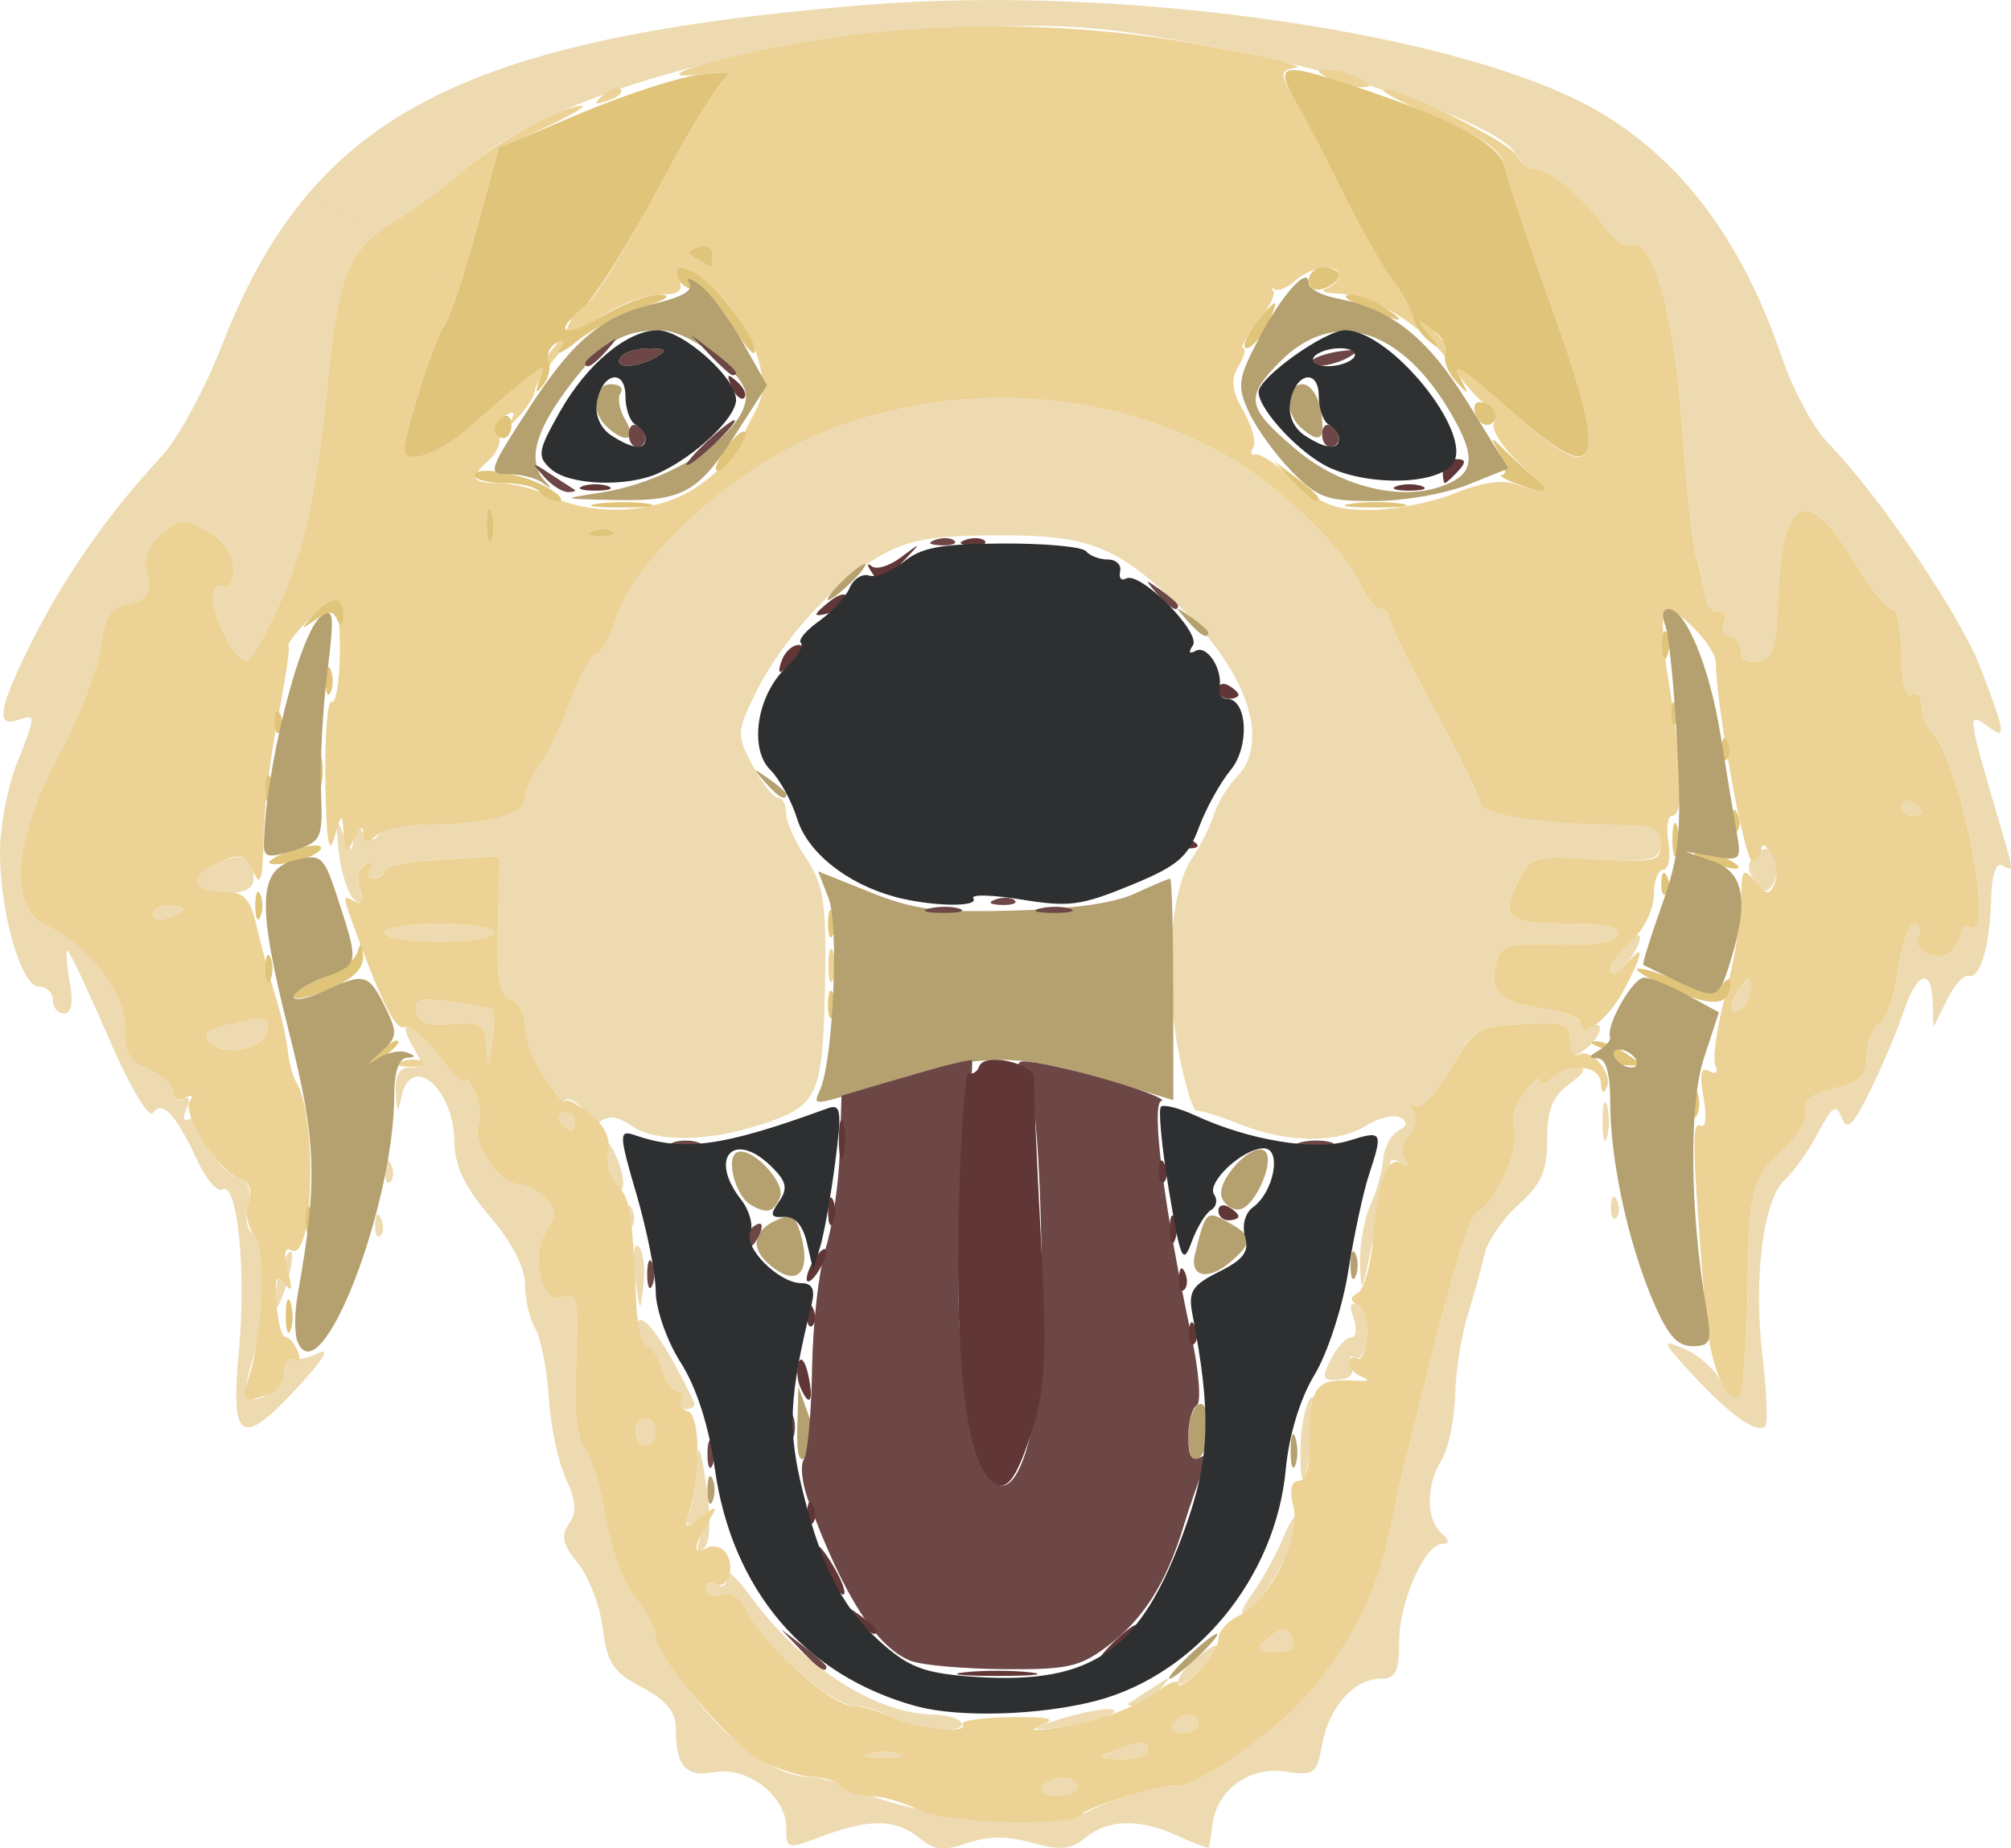 <?xml version="1.0" encoding="UTF-8" standalone="no"?>
<!-- Created with Inkscape (http://www.inkscape.org/) -->

<svg
   width="120.043mm"
   height="110.317mm"
   viewBox="0 0 120.043 110.317"
   version="1.1"
   id="svg5"
   xml:space="preserve"
   xmlns:inkscape="http://www.inkscape.org/namespaces/inkscape"
   xmlns:sodipodi="http://sodipodi.sourceforge.net/DTD/sodipodi-0.dtd"
   xmlns="http://www.w3.org/2000/svg"
   xmlns:svg="http://www.w3.org/2000/svg"><sodipodi:namedview
     id="namedview7"
     pagecolor="#ffffff"
     bordercolor="#000000"
     borderopacity="0.25"
     inkscape:showpageshadow="2"
     inkscape:pageopacity="0.0"
     inkscape:pagecheckerboard="0"
     inkscape:deskcolor="#d1d1d1"
     inkscape:document-units="mm"
     showgrid="false" /><defs
     id="defs2" /><g
     inkscape:label="Ebene 1"
     inkscape:groupmode="layer"
     id="layer1"
     transform="translate(-72.139,-50.107)"><g
       id="g496"
       transform="matrix(2.267,0,0,2.028,51.012,51.211)"><path
         style="fill:#eddab0;stroke-width:0.265"
         d="m 30.022,53.242 c 0,-0.934 -1.012,-1.805 -1.894,-1.631 -0.763,0.151 -1.016,-0.178 -1.016,-1.324 0,-0.456 -0.265,-0.805 -0.892,-1.175 -0.758,-0.447 -0.913,-0.709 -1.029,-1.738 -0.075,-0.667 -0.37,-1.528 -0.656,-1.915 -0.401,-0.543 -0.454,-0.806 -0.233,-1.156 0.211,-0.334 0.19,-0.682 -0.079,-1.32 -0.201,-0.477 -0.405,-1.556 -0.454,-2.399 -0.049,-0.843 -0.209,-1.758 -0.357,-2.033 -0.148,-0.276 -0.268,-0.857 -0.268,-1.292 0,-0.496 -0.345,-1.243 -0.926,-2.004 -0.669,-0.877 -0.928,-1.488 -0.934,-2.203 -0.013,-1.569 -1.139,-2.637 -1.392,-1.321 -0.098,0.51 -0.12,0.492 -0.151,-0.132 -0.024,-0.493 0.095,-0.728 0.37,-0.728 0.33,0 0.351,-0.104 0.111,-0.552 -0.526,-0.983 -0.055,-0.841 0.65,0.196 0.377,0.554 0.693,0.891 0.702,0.748 0.009,-0.143 0.124,0.008 0.256,0.336 0.132,0.328 0.171,0.775 0.086,0.994 -0.188,0.489 0.577,1.717 1.07,1.717 0.197,0 0.515,0.188 0.706,0.418 0.28,0.337 0.283,0.521 0.016,0.948 -0.429,0.687 -0.137,2.169 0.388,1.968 0.443,-0.17 0.467,-0.026 0.382,2.294 -0.039,1.075 0.058,1.941 0.244,2.165 0.17,0.205 0.412,1.094 0.536,1.975 0.125,0.881 0.474,1.949 0.776,2.374 0.302,0.425 0.55,0.932 0.55,1.128 2.4e-4,0.196 0.449,1.002 0.997,1.792 0.994,1.433 2.158,2.344 3.041,2.381 0.257,0.011 0.673,0.122 0.926,0.248 2.049,1.022 5.398,1.411 6.456,0.749 0.523,-0.327 2.051,-0.817 2.274,-0.73 0.296,0.116 1.966,-1.067 2.921,-2.068 1.362,-1.429 2.331,-3.347 2.702,-5.352 0.283,-1.526 0.295,-1.584 0.883,-4.205 0.858,-3.82 1.213,-5.119 1.443,-5.268 0.486,-0.315 1.132,-1.917 0.973,-2.416 -0.091,-0.287 0.02,-0.774 0.251,-1.104 0.228,-0.325 0.414,-0.481 0.414,-0.347 0,0.134 0.143,0.101 0.318,-0.073 0.175,-0.175 0.485,-0.318 0.691,-0.318 0.24,0 0.161,0.172 -0.221,0.481 -0.453,0.367 -0.595,0.758 -0.595,1.644 0,0.927 -0.154,1.316 -0.758,1.92 -0.417,0.417 -0.819,1.076 -0.894,1.465 -0.075,0.389 -0.272,1.183 -0.437,1.765 -0.165,0.582 -0.316,1.654 -0.335,2.381 -0.019,0.728 -0.179,1.583 -0.357,1.901 -0.411,0.737 -0.413,1.739 -0.005,2.147 0.21,0.21 0.22,0.318 0.03,0.318 -0.465,0 -1.141,1.71 -1.141,2.884 0,0.878 -0.093,1.084 -0.488,1.084 -0.694,0 -1.361,0.837 -1.539,1.93 -0.143,0.881 -0.202,0.929 -0.984,0.802 -0.942,-0.153 -1.793,0.548 -1.907,1.571 -0.036,0.325 -0.076,0.624 -0.088,0.664 -0.012,0.04 -0.373,-0.109 -0.803,-0.331 -1.013,-0.524 -1.837,-0.512 -2.442,0.037 -0.402,0.364 -0.647,0.391 -1.412,0.156 -0.667,-0.205 -1.143,-0.202 -1.704,0.009 -0.641,0.242 -0.865,0.215 -1.275,-0.156 -0.614,-0.555 -1.297,-0.569 -2.54,-0.049 -0.951,0.397 -0.958,0.395 -0.958,-0.254 z m 6.747,-1.204 c 0.09,-0.146 0.335,-0.265 0.545,-0.265 0.21,0 0.381,0.119 0.381,0.265 0,0.146 -0.245,0.265 -0.545,0.265 -0.3,0 -0.471,-0.119 -0.381,-0.265 z m -4.559,-0.977 c 0.257,-0.067 0.615,-0.063 0.794,0.01 0.179,0.072 -0.031,0.127 -0.468,0.122 -0.437,-0.005 -0.583,-0.065 -0.326,-0.132 z m 6.411,-0.081 c 0.723,-0.311 0.926,-0.311 0.926,0 0,0.146 -0.327,0.256 -0.728,0.246 -0.645,-0.016 -0.667,-0.044 -0.198,-0.246 z m -5.836,-0.97 c -0.265,-0.194 -0.698,-0.353 -0.961,-0.353 -0.587,0 -2.362,-1.721 -2.793,-2.707 -0.211,-0.483 -0.45,-0.671 -0.721,-0.567 -0.223,0.085 -0.405,0.017 -0.405,-0.153 0,-0.17 0.119,-0.235 0.265,-0.145 0.146,0.09 0.265,0.047 0.265,-0.095 0,-0.142 -0.149,-0.318 -0.331,-0.392 -0.259,-0.105 -0.26,-0.138 -0.003,-0.154 0.18,-0.011 0.616,0.426 0.969,0.971 1.334,2.063 3.3,3.484 4.839,3.5 0.319,0.003 0.641,0.105 0.716,0.226 0.223,0.361 -1.317,0.25 -1.84,-0.132 z m 3.984,0.211 c 0.944,-0.394 2.135,-0.62 1.852,-0.35 -0.146,0.138 -0.741,0.323 -1.323,0.411 -0.672,0.102 -0.865,0.08 -0.529,-0.061 z m 3.44,-0.035 c 0.09,-0.146 0.276,-0.265 0.412,-0.265 0.137,0 0.249,0.119 0.249,0.265 0,0.146 -0.186,0.265 -0.412,0.265 -0.227,0 -0.339,-0.119 -0.249,-0.265 z m -1.169,-0.604 c 0.061,-0.041 0.348,-0.25 0.639,-0.463 0.489,-0.359 0.502,-0.353 0.166,0.075 -0.2,0.255 -0.487,0.463 -0.639,0.463 -0.152,0 -0.227,-0.034 -0.166,-0.075 z m 1.301,-0.628 c 0,-0.15 0.238,-0.489 0.529,-0.752 0.291,-0.263 0.529,-0.396 0.529,-0.295 0,0.101 -0.238,0.44 -0.529,0.752 -0.291,0.312 -0.529,0.445 -0.529,0.295 z m 2.117,-0.985 c 0,-0.055 0.165,-0.237 0.366,-0.404 0.282,-0.234 0.401,-0.211 0.521,0.1 0.107,0.278 -0.008,0.404 -0.366,0.404 -0.286,0 -0.521,-0.045 -0.521,-0.1 z m -0.176,-1.589 c 0.267,-0.408 0.646,-1.178 0.841,-1.71 0.196,-0.532 0.364,-0.754 0.374,-0.494 0.023,0.585 -0.912,2.459 -1.367,2.739 -0.184,0.113 -0.116,-0.128 0.151,-0.536 z M 27.772,44.662 c 0.143,-0.474 0.107,-0.577 -0.148,-0.42 -0.243,0.15 -0.288,0.08 -0.161,-0.253 0.097,-0.254 0.193,-0.899 0.212,-1.432 0.026,-0.72 0.088,-0.56 0.242,0.617 0.132,1.011 0.108,1.684 -0.064,1.852 -0.185,0.18 -0.21,0.064 -0.081,-0.364 z M 43.563,42.043 c 0.008,-0.58 0.12,-1.217 0.249,-1.417 0.144,-0.223 0.177,0.146 0.084,0.955 -0.186,1.634 -0.353,1.864 -0.334,0.462 z M 26.054,41.587 c 0,-0.218 0.119,-0.397 0.265,-0.397 0.146,0 0.265,0.179 0.265,0.397 0,0.218 -0.119,0.397 -0.265,0.397 -0.146,0 -0.265,-0.179 -0.265,-0.397 z M 15.608,39.235 c 0.2,-2.401 -0.037,-5.017 -0.432,-4.773 -0.135,0.083 -0.434,-0.303 -0.664,-0.86 -0.564,-1.361 -0.923,-1.788 -1.168,-1.391 -0.107,0.174 -0.617,-0.795 -1.175,-2.236 -0.542,-1.399 -1.025,-2.543 -1.074,-2.543 -0.049,0 -0.021,0.417 0.062,0.926 0.098,0.601 0.045,0.926 -0.149,0.926 -0.165,0 -0.299,-0.179 -0.299,-0.397 0,-0.218 -0.167,-0.397 -0.37,-0.397 -0.477,0 -1.058,-2.342 -1.017,-4.101 0.017,-0.728 0.217,-1.844 0.445,-2.481 0.508,-1.421 0.508,-1.449 0.017,-1.26 -0.571,0.219 -0.497,-0.332 0.285,-2.113 0.89,-2.027 2.062,-3.916 3.51,-5.655 0.424,-0.509 1.138,-1.98 1.587,-3.268 2.344,-6.73 6.22,-9.025 16.905,-10.008 6.911,-0.636 15.964,0.851 19.431,3.191 2.156,1.455 3.716,3.818 4.734,7.17 0.291,0.958 0.837,2.095 1.215,2.526 1.371,1.57 3.513,5.114 4.045,6.692 0.65,1.931 0.662,2.061 0.148,1.634 -0.505,-0.419 -0.497,-0.283 0.132,2.117 0.615,2.348 0.594,2.188 0.265,1.984 -0.159,-0.099 -0.275,0.29 -0.291,0.977 -0.032,1.391 -0.293,2.39 -0.595,2.28 -0.123,-0.045 -0.382,0.275 -0.574,0.712 l -0.35,0.794 -0.021,-0.728 c -0.031,-1.046 -0.416,-0.896 -0.775,0.301 -0.169,0.566 -0.564,1.606 -0.876,2.312 -0.457,1.032 -0.602,1.186 -0.743,0.784 -0.149,-0.424 -0.244,-0.355 -0.628,0.453 -0.249,0.524 -0.638,1.139 -0.866,1.367 -0.574,0.574 -0.84,2.896 -0.594,5.196 0.114,1.063 0.146,1.993 0.072,2.067 -0.224,0.224 -0.941,-0.344 -1.896,-1.501 -0.846,-1.025 -0.861,-1.075 -0.233,-0.779 0.369,0.174 0.801,0.6 0.958,0.946 0.475,1.041 0.662,0.393 0.704,-2.438 0.049,-3.298 0.087,-3.468 0.971,-4.405 0.39,-0.414 0.645,-0.922 0.565,-1.13 -0.099,-0.257 0.134,-0.459 0.727,-0.63 0.711,-0.205 0.874,-0.387 0.883,-0.984 0.006,-0.403 0.158,-0.824 0.338,-0.935 0.18,-0.111 0.399,-0.818 0.489,-1.571 0.089,-0.753 0.277,-1.369 0.418,-1.369 0.141,0 0.191,0.169 0.112,0.375 -0.186,0.485 0.639,0.808 0.922,0.362 0.119,-0.187 0.217,-0.436 0.22,-0.554 0.002,-0.118 0.101,-0.154 0.219,-0.081 0.695,0.43 -0.273,-4.975 -1.034,-5.777 -0.131,-0.138 -0.239,-0.473 -0.239,-0.743 0,-0.271 -0.119,-0.418 -0.265,-0.328 -0.163,0.101 -0.265,-0.35 -0.265,-1.175 0,-0.736 -0.112,-1.339 -0.248,-1.339 -0.136,0 -0.583,-0.624 -0.992,-1.387 -1.272,-2.369 -1.932,-1.947 -2.024,1.292 -0.035,1.238 -0.135,1.561 -0.507,1.632 -0.282,0.054 -0.463,-0.074 -0.463,-0.327 0,-0.229 -0.132,-0.416 -0.293,-0.416 -0.161,0 -0.225,-0.177 -0.142,-0.394 0.083,-0.217 0.021,-0.365 -0.138,-0.331 -0.159,0.035 -0.323,-0.175 -0.364,-0.466 -0.041,-0.291 -0.152,-0.827 -0.247,-1.191 C 53.879,15.426 53.71,13.64 53.598,11.821 53.4,8.601 52.795,6.323 52.23,6.672 52.107,6.748 51.792,6.479 51.531,6.075 50.967,5.2 50.117,4.434 49.696,4.421 49.53,4.417 49.322,4.227 49.235,3.999 48.922,3.185 44.832,1.558 41.255,0.825 38.296,0.219 37.412,0.143 34.785,0.269 29.158,0.539 23.745,2.254 21.517,4.472 21.029,4.958 20.194,5.644 19.662,5.997 c -1.096,0.727 -1.437,1.592 -1.67,4.237 -0.315,3.579 -0.615,5.212 -1.262,6.869 -0.367,0.94 -0.771,1.743 -0.897,1.784 -0.282,0.091 -0.892,-1.167 -0.892,-1.841 0,-0.271 0.119,-0.418 0.265,-0.329 0.15,0.093 0.265,-0.128 0.265,-0.507 0,-0.426 -0.244,-0.831 -0.668,-1.109 -0.628,-0.411 -0.701,-0.408 -1.212,0.054 -0.387,0.35 -0.503,0.696 -0.402,1.2 0.116,0.579 0.03,0.736 -0.473,0.862 -0.495,0.124 -0.64,0.376 -0.743,1.287 -0.07,0.623 -0.562,2.036 -1.093,3.14 -1.216,2.529 -1.348,4.507 -0.336,5.052 1.141,0.615 2.104,2.02 2.066,3.016 -0.028,0.732 0.095,0.972 0.619,1.211 0.36,0.164 0.654,0.464 0.654,0.668 0,0.204 0.118,0.297 0.262,0.208 0.155,-0.096 0.191,0.023 0.087,0.292 -0.131,0.341 -0.081,0.4 0.201,0.236 0.207,-0.12 0.291,-0.124 0.188,-0.01 -0.255,0.283 0.466,1.626 0.978,1.823 0.286,0.11 0.364,0.355 0.253,0.797 -0.088,0.351 -0.032,0.718 0.126,0.815 0.366,0.226 0.367,2.358 6.88e-4,3.676 -0.155,0.559 -0.231,1.068 -0.169,1.131 0.278,0.278 0.983,-0.271 0.983,-0.765 0,-0.3 0.075,-0.47 0.167,-0.378 0.092,0.092 0.41,0.037 0.707,-0.122 0.36,-0.193 0.206,0.118 -0.464,0.935 -1.529,1.866 -1.819,1.686 -1.596,-0.996 z m 11.637,1.426 c 0.09,-0.146 0.05,-0.265 -0.088,-0.265 -0.138,0 -0.326,-0.298 -0.418,-0.661 -0.091,-0.364 -0.283,-0.661 -0.426,-0.661 -0.143,0 -0.26,-0.179 -0.26,-0.397 0,-0.921 0.614,-0.108 1.543,2.045 0.049,0.112 -0.048,0.204 -0.214,0.204 -0.166,0 -0.229,-0.119 -0.139,-0.265 z m 17.122,-1.208 c 0.161,-0.354 0.401,-0.644 0.533,-0.644 0.132,0 0.16,-0.253 0.061,-0.562 -0.121,-0.381 -0.083,-0.503 0.117,-0.379 0.163,0.101 0.27,0.524 0.238,0.941 -0.032,0.417 -0.172,0.687 -0.312,0.601 -0.14,-0.087 -0.188,0.016 -0.106,0.229 0.095,0.247 -0.028,0.399 -0.338,0.423 -0.422,0.032 -0.447,-0.049 -0.193,-0.607 z M 16.574,37.618 c -0.004,-0.291 0.095,-0.767 0.22,-1.058 0.29,-0.674 0.29,0.021 0,0.926 -0.17,0.532 -0.213,0.558 -0.22,0.132 z m 9.467,-0.588 c -0.073,-0.615 -0.031,-1.017 0.092,-0.894 0.123,0.123 0.183,0.626 0.132,1.118 -0.09,0.872 -0.095,0.866 -0.224,-0.224 z M 45.133,36.643 c -0.016,-0.536 0.105,-1.31 0.27,-1.72 0.165,-0.41 0.318,-1.02 0.34,-1.356 0.022,-0.336 0.198,-0.708 0.39,-0.827 0.245,-0.151 0.262,-0.27 0.057,-0.397 -0.161,-0.099 -0.557,0.005 -0.881,0.232 -0.763,0.534 -2.088,0.524 -3.324,-0.026 -0.541,-0.241 -1.063,-0.423 -1.159,-0.404 -0.097,0.018 -0.32,-0.819 -0.495,-1.862 -0.359,-2.126 -0.187,-4.676 0.375,-5.568 0.205,-0.325 0.459,-0.889 0.564,-1.253 0.105,-0.364 0.379,-0.875 0.609,-1.137 0.931,-1.059 0.257,-3.191 -1.634,-5.168 -1.594,-1.666 -2.306,-1.96 -4.718,-1.947 -1.648,0.009 -2.264,0.129 -2.996,0.581 -1.182,0.73 -2.616,2.482 -3.303,4.035 -0.516,1.166 -0.52,1.257 -0.088,2.162 0.248,0.519 0.547,0.944 0.666,0.944 0.119,0 0.216,0.208 0.217,0.463 5.55e-4,0.255 0.239,0.853 0.529,1.329 0.435,0.713 0.523,1.297 0.497,3.307 -0.047,3.632 -0.151,3.931 -1.558,4.47 -1.462,0.56 -2.875,0.593 -3.549,0.084 -0.406,-0.307 -0.588,-0.319 -0.911,-0.058 -0.222,0.179 -0.333,0.207 -0.248,0.062 0.085,-0.146 -0.011,-0.418 -0.214,-0.606 -0.203,-0.188 -0.37,-0.247 -0.37,-0.132 -5.56e-4,0.115 -0.239,-0.181 -0.529,-0.657 -0.29,-0.476 -0.528,-1.165 -0.528,-1.53 0,-0.365 -0.173,-0.73 -0.384,-0.811 -0.296,-0.113 -0.371,-0.612 -0.331,-2.175 l 0.053,-2.027 -1.521,0.09 c -0.837,0.049 -1.521,0.198 -1.521,0.331 0,0.133 -0.126,0.241 -0.28,0.241 -0.154,0 -0.195,-0.137 -0.091,-0.305 0.119,-0.193 0.072,-0.233 -0.127,-0.11 -0.185,0.114 -0.245,0.433 -0.143,0.768 0.132,0.438 0.098,0.502 -0.142,0.274 -0.173,-0.164 -0.363,-0.819 -0.422,-1.455 -0.084,-0.907 -0.057,-1.014 0.127,-0.495 0.198,0.56 0.238,0.581 0.264,0.132 0.023,-0.401 0.085,-0.442 0.258,-0.17 0.159,0.25 0.282,0.27 0.408,0.066 0.1,-0.161 0.635,-0.293 1.191,-0.293 1.669,0 2.663,-0.287 2.663,-0.768 0,-0.24 0.168,-0.677 0.374,-0.971 0.206,-0.293 0.576,-1.153 0.824,-1.911 0.248,-0.758 0.551,-1.377 0.674,-1.377 0.123,0 0.347,-0.446 0.498,-0.992 0.472,-1.706 2.94,-4.28 5.144,-5.365 3.623,-1.783 7.937,-1.519 11.187,0.684 1.277,0.865 2.866,2.61 3.273,3.594 0.172,0.416 0.418,0.757 0.546,0.757 0.128,0 0.232,0.121 0.232,0.268 0,0.147 0.536,1.362 1.191,2.7 0.655,1.338 1.191,2.577 1.191,2.754 0,0.356 2.934,0.763 4.183,0.579 0.671,-0.099 0.737,-0.043 0.628,0.527 -0.116,0.607 -0.201,0.632 -1.788,0.531 -1.54,-0.098 -1.687,-0.059 -1.948,0.513 -0.549,1.206 -0.393,1.388 1.195,1.388 1.067,0 1.445,0.092 1.361,0.331 -0.077,0.219 -0.61,0.314 -1.583,0.281 -1.275,-0.043 -1.485,0.021 -1.608,0.489 -0.228,0.871 0.056,1.208 1.162,1.385 0.573,0.092 1.042,0.291 1.042,0.444 0,0.152 0.119,0.203 0.265,0.114 0.419,-0.259 0.308,0.296 -0.132,0.661 -0.332,0.276 -0.397,0.235 -0.397,-0.247 0,-0.522 -0.118,-0.569 -1.257,-0.495 -1.095,0.07 -1.308,0.183 -1.654,0.874 -0.219,0.437 -0.666,1.249 -0.995,1.806 -0.329,0.557 -0.519,1.141 -0.422,1.298 0.108,0.175 0.051,0.208 -0.147,0.085 -0.199,-0.123 -0.3,-0.063 -0.264,0.158 0.033,0.197 -0.015,0.536 -0.107,0.754 -0.091,0.218 -0.276,0.992 -0.409,1.72 -0.227,1.239 -0.245,1.261 -0.272,0.348 z m -25.938,-1.164 c 0.013,-0.308 0.075,-0.371 0.16,-0.16 0.076,0.191 0.067,0.419 -0.021,0.507 -0.088,0.088 -0.15,-0.068 -0.139,-0.347 z m 6.615,-0.265 c 0.013,-0.308 0.075,-0.371 0.16,-0.16 0.076,0.191 0.067,0.419 -0.021,0.507 -0.088,0.088 -0.15,-0.068 -0.139,-0.347 z m 25.929,-0.265 c 0.013,-0.308 0.075,-0.371 0.16,-0.16 0.076,0.191 0.067,0.419 -0.021,0.507 -0.088,0.088 -0.15,-0.068 -0.139,-0.347 z M 25.441,34.209 c -0.099,-0.259 -0.173,-0.67 -0.164,-0.913 0.011,-0.292 0.103,-0.226 0.272,0.197 0.14,0.351 0.214,0.762 0.164,0.913 -0.05,0.151 -0.173,0.062 -0.272,-0.197 z m -5.981,-0.318 c 0.013,-0.308 0.075,-0.371 0.16,-0.16 0.076,0.191 0.067,0.419 -0.021,0.507 -0.088,0.088 -0.15,-0.068 -0.139,-0.347 z m 32.055,-1.433 c 0,-0.509 0.054,-0.718 0.121,-0.463 0.067,0.255 0.067,0.671 0,0.926 -0.067,0.255 -0.121,0.046 -0.121,-0.463 z m -27.446,0 c -0.09,-0.146 -0.037,-0.265 0.117,-0.265 0.154,0 0.28,0.119 0.28,0.265 0,0.146 -0.053,0.265 -0.117,0.265 -0.064,0 -0.19,-0.119 -0.28,-0.265 z m -1.942,-2.203 c -0.038,-0.677 -0.123,-0.739 -0.898,-0.661 -0.638,0.064 -0.878,-0.028 -0.943,-0.363 -0.073,-0.38 0.069,-0.425 0.922,-0.293 0.555,0.086 1.047,0.187 1.094,0.225 0.047,0.038 0.036,0.468 -0.024,0.955 -0.098,0.801 -0.113,0.814 -0.151,0.138 z m -7.32,-0.18 c -0.164,-0.266 0.026,-0.371 1.092,-0.603 0.445,-0.097 0.535,-0.019 0.432,0.373 -0.139,0.532 -1.235,0.696 -1.524,0.229 z m 40.09,-0.975 c 0.002,-0.118 0.119,-0.393 0.261,-0.611 0.221,-0.342 0.257,-0.335 0.261,0.051 0.002,0.246 -0.115,0.521 -0.261,0.611 -0.146,0.09 -0.263,0.067 -0.261,-0.051 z m -3.171,-1.023 c -0.005,-0.154 0.166,-0.511 0.38,-0.794 0.214,-0.282 0.392,-0.388 0.397,-0.233 0.005,0.154 -0.166,0.511 -0.38,0.794 -0.214,0.282 -0.392,0.388 -0.397,0.233 z M 19.439,26.902 c 0,-0.146 0.655,-0.265 1.455,-0.265 0.8,0 1.455,0.119 1.455,0.265 0,0.146 -0.655,0.265 -1.455,0.265 -0.8,0 -1.455,-0.119 -1.455,-0.265 z m -6.085,-0.537 c 0,-0.141 0.179,-0.256 0.397,-0.256 0.218,0 0.397,0.047 0.397,0.104 0,0.057 -0.179,0.173 -0.397,0.256 -0.218,0.084 -0.397,0.037 -0.397,-0.104 z m 1.182,-0.75 c -0.257,-0.257 -0.103,-0.489 0.512,-0.769 0.699,-0.318 0.952,-0.196 0.952,0.46 0,0.286 -0.227,0.432 -0.67,0.432 -0.369,0 -0.726,-0.056 -0.794,-0.123 z m 40.983,-0.245 c -0.213,-0.341 -0.201,-0.542 0.049,-0.775 0.262,-0.245 0.371,-0.224 0.493,0.093 0.086,0.224 0.064,0.573 -0.049,0.775 -0.168,0.3 -0.258,0.283 -0.493,-0.093 z m 3.873,-2.187 c 0,-0.154 0.119,-0.207 0.265,-0.117 0.146,0.09 0.265,0.216 0.265,0.28 0,0.064 -0.119,0.117 -0.265,0.117 -0.146,0 -0.265,-0.126 -0.265,-0.28 z"
         id="path510" /><path
         style="fill:#ecd295;stroke-width:0.265"
         d="m 33.462,52.699 c -0.364,-0.208 -0.922,-0.382 -1.241,-0.387 -0.319,-0.005 -0.653,-0.128 -0.743,-0.274 -0.09,-0.146 -0.424,-0.273 -0.743,-0.284 -0.319,-0.011 -0.935,-0.227 -1.369,-0.482 -0.827,-0.485 -2.782,-3.078 -2.783,-3.691 -2.4e-4,-0.196 -0.248,-0.703 -0.55,-1.128 -0.302,-0.425 -0.652,-1.493 -0.776,-2.374 -0.125,-0.881 -0.366,-1.77 -0.536,-1.975 -0.186,-0.224 -0.284,-1.09 -0.244,-2.165 0.085,-2.32 0.061,-2.464 -0.382,-2.294 -0.525,0.201 -0.817,-1.28 -0.388,-1.968 0.267,-0.427 0.263,-0.611 -0.016,-0.948 -0.191,-0.23 -0.508,-0.418 -0.706,-0.418 -0.492,0 -1.257,-1.228 -1.07,-1.717 0.084,-0.219 0.045,-0.667 -0.086,-0.994 -0.132,-0.328 -0.247,-0.479 -0.256,-0.336 -0.009,0.143 -0.321,-0.188 -0.692,-0.734 -0.372,-0.547 -0.777,-0.932 -0.9,-0.855 -0.222,0.137 -0.564,-0.589 -1.241,-2.639 -0.426,-1.291 -0.425,-1.263 -0.065,-1.041 0.195,0.121 0.236,0.001 0.122,-0.359 -0.098,-0.31 -0.036,-0.623 0.145,-0.735 0.2,-0.123 0.247,-0.083 0.127,0.11 -0.104,0.168 -0.063,0.305 0.091,0.305 0.154,0 0.28,-0.108 0.28,-0.241 0,-0.133 0.685,-0.281 1.521,-0.331 l 1.521,-0.09 -0.053,2.027 c -0.041,1.562 0.035,2.061 0.331,2.175 0.211,0.081 0.384,0.446 0.384,0.811 0,0.365 0.238,1.053 0.528,1.53 0.29,0.476 0.529,0.778 0.529,0.67 5.55e-4,-0.108 0.281,0.047 0.623,0.344 0.417,0.363 0.584,0.741 0.506,1.147 -0.064,0.333 0.043,0.774 0.238,0.979 0.341,0.359 0.396,0.743 0.505,3.481 0.027,0.691 0.151,1.257 0.275,1.257 0.124,0 0.3,0.298 0.391,0.661 0.091,0.364 0.279,0.661 0.418,0.661 0.138,0 0.184,0.109 0.102,0.242 -0.082,0.133 -0.005,0.29 0.171,0.349 0.328,0.109 0.348,1.948 0.032,2.979 -0.147,0.481 -0.12,0.493 0.317,0.132 0.445,-0.367 0.457,-0.355 0.17,0.183 -0.387,0.726 -0.391,0.96 -0.014,0.727 0.162,-0.1 0.389,-0.029 0.505,0.159 0.257,0.416 0.03,1.103 -0.297,0.901 -0.13,-0.081 -0.237,-0.008 -0.237,0.162 0,0.17 0.182,0.239 0.405,0.153 0.271,-0.104 0.51,0.084 0.721,0.567 0.409,0.935 2.194,2.707 2.729,2.707 0.228,0 0.674,0.144 0.992,0.321 0.636,0.353 2.095,0.523 1.909,0.222 -0.064,-0.104 0.503,-0.197 1.26,-0.208 1.021,-0.014 1.24,0.043 0.848,0.219 -0.386,0.174 -0.279,0.199 0.397,0.091 1.055,-0.167 2.037,-0.58 2.712,-1.138 0.255,-0.211 0.463,-0.283 0.463,-0.16 0,0.123 0.238,-0.032 0.529,-0.345 0.291,-0.312 0.529,-0.747 0.529,-0.967 0,-0.219 0.238,-0.526 0.528,-0.681 0.815,-0.436 1.652,-2.281 1.451,-3.197 -0.107,-0.487 -0.062,-0.772 0.12,-0.772 0.159,0 0.291,-0.327 0.293,-0.728 0.01,-2.157 0.091,-2.295 1.311,-2.222 0.266,0.016 0.288,-0.025 0.066,-0.123 -0.182,-0.081 -0.331,-0.263 -0.331,-0.405 0,-0.142 0.094,-0.2 0.21,-0.129 0.115,0.071 0.236,-0.212 0.267,-0.628 0.032,-0.417 -0.075,-0.84 -0.238,-0.941 -0.216,-0.134 -0.217,-0.231 -0.002,-0.364 0.162,-0.1 0.342,-0.829 0.401,-1.621 0.128,-1.711 0.373,-2.425 0.753,-2.19 0.166,0.102 0.199,0.044 0.082,-0.145 -0.108,-0.174 -0.056,-0.485 0.114,-0.691 0.171,-0.206 0.222,-0.516 0.114,-0.691 -0.114,-0.184 -0.084,-0.248 0.07,-0.153 0.146,0.09 0.552,-0.397 0.901,-1.084 0.609,-1.197 0.686,-1.251 1.891,-1.329 1.128,-0.072 1.257,-0.024 1.257,0.479 0,0.308 0.106,0.494 0.235,0.414 0.327,-0.202 0.903,0.552 0.737,0.965 -0.086,0.213 -0.144,0.168 -0.157,-0.123 -0.024,-0.531 -0.816,-0.621 -1.291,-0.146 -0.175,0.175 -0.318,0.208 -0.318,0.073 0,-0.134 -0.186,0.022 -0.414,0.347 -0.231,0.33 -0.342,0.817 -0.251,1.104 0.158,0.499 -0.487,2.101 -0.973,2.416 -0.23,0.149 -0.586,1.447 -1.443,5.268 -0.589,2.622 -0.601,2.679 -0.883,4.205 -0.372,2.005 -1.34,3.923 -2.702,5.352 -0.962,1.01 -2.644,2.196 -2.921,2.062 -0.21,-0.102 -2.321,0.607 -2.455,0.824 -0.247,0.399 -3.607,0.292 -4.361,-0.139 z m 4.233,-0.661 c 0,-0.146 -0.172,-0.265 -0.381,-0.265 -0.21,0 -0.455,0.119 -0.545,0.265 -0.09,0.146 0.082,0.265 0.381,0.265 0.3,0 0.545,-0.119 0.545,-0.265 z m -4.691,-0.967 c -0.179,-0.072 -0.536,-0.077 -0.794,-0.01 -0.257,0.067 -0.111,0.126 0.326,0.132 0.437,0.005 0.647,-0.049 0.468,-0.122 z m 6.543,-0.091 c 0,-0.311 -0.203,-0.311 -0.926,0 -0.469,0.201 -0.446,0.23 0.198,0.246 0.4,0.01 0.728,-0.1 0.728,-0.246 z m 1.323,-0.794 c 0,-0.146 -0.112,-0.265 -0.249,-0.265 -0.137,0 -0.323,0.119 -0.412,0.265 -0.09,0.146 0.022,0.265 0.249,0.265 0.227,0 0.412,-0.119 0.412,-0.265 z m 2.474,-2.52 c -0.119,-0.311 -0.239,-0.334 -0.521,-0.1 -0.491,0.408 -0.462,0.504 0.155,0.504 0.358,0 0.472,-0.126 0.366,-0.404 z M 26.583,41.587 c 0,-0.218 -0.119,-0.397 -0.265,-0.397 -0.146,0 -0.265,0.179 -0.265,0.397 0,0.218 0.119,0.397 0.265,0.397 0.146,0 0.265,-0.179 0.265,-0.397 z m -2.117,-9.128 c 0,-0.146 -0.126,-0.265 -0.28,-0.265 -0.154,0 -0.207,0.119 -0.117,0.265 0.09,0.146 0.216,0.265 0.28,0.265 0.064,0 0.117,-0.119 0.117,-0.265 z m -2.164,-3.295 c -0.047,-0.038 -0.539,-0.14 -1.094,-0.225 -0.853,-0.132 -0.995,-0.086 -0.922,0.293 0.065,0.335 0.305,0.427 0.943,0.363 0.775,-0.078 0.86,-0.016 0.898,0.661 0.038,0.676 0.053,0.663 0.151,-0.138 0.06,-0.487 0.07,-0.917 0.024,-0.955 z m 0.047,-2.261 c 0,-0.146 -0.655,-0.265 -1.455,-0.265 -0.8,0 -1.455,0.119 -1.455,0.265 0,0.146 0.655,0.265 1.455,0.265 0.8,0 1.455,-0.119 1.455,-0.265 z m -6.498,13.163 c 0.387,-1.296 0.486,-3.893 0.162,-4.283 -0.177,-0.214 -0.245,-0.633 -0.15,-0.932 0.115,-0.362 0.038,-0.595 -0.231,-0.698 -0.545,-0.209 -1.535,-1.93 -1.316,-2.285 0.105,-0.169 0.052,-0.209 -0.129,-0.096 -0.175,0.108 -0.305,0.031 -0.305,-0.181 0,-0.204 -0.294,-0.504 -0.654,-0.668 -0.524,-0.239 -0.647,-0.479 -0.619,-1.211 0.037,-0.996 -0.925,-2.401 -2.066,-3.016 -1.012,-0.545 -0.88,-2.523 0.336,-5.052 0.531,-1.104 1.023,-2.517 1.093,-3.14 0.103,-0.911 0.248,-1.163 0.743,-1.287 0.503,-0.126 0.589,-0.283 0.473,-0.862 -0.101,-0.504 0.015,-0.85 0.402,-1.2 0.51,-0.462 0.584,-0.465 1.212,-0.054 0.424,0.278 0.668,0.683 0.668,1.109 0,0.38 -0.115,0.6 -0.265,0.507 -0.146,-0.09 -0.265,0.058 -0.265,0.329 0,0.674 0.609,1.933 0.892,1.841 0.127,-0.041 0.53,-0.844 0.897,-1.784 0.647,-1.657 0.947,-3.29 1.262,-6.869 0.233,-2.644 0.574,-3.51 1.67,-4.237 0.532,-0.353 1.362,-1.033 1.843,-1.512 0.815,-0.811 2.675,-1.94 3.15,-1.912 0.115,0.007 -0.336,0.296 -1.002,0.643 l -1.211,0.631 -0.602,2.466 c -0.331,1.356 -0.705,2.592 -0.83,2.746 -0.211,0.259 -1.042,3.139 -1.042,3.612 0,0.982 3.927,-2.379 4.355,-3.728 0.098,-0.309 0.295,-0.561 0.438,-0.561 0.143,0 0.972,-1.48 1.842,-3.288 0.87,-1.808 1.727,-3.357 1.905,-3.442 0.177,-0.085 -0.094,-0.096 -0.603,-0.024 -1.581,0.223 -0.284,-0.322 1.871,-0.786 3.584,-0.771 7.363,-0.81 10.962,-0.114 1.746,0.338 2.964,0.659 2.707,0.715 -0.444,0.096 -0.442,0.152 0.034,1.073 0.276,0.534 0.871,1.805 1.32,2.824 0.945,2.14 2.53,4.415 4.359,6.253 2.342,2.354 2.547,1.68 0.981,-3.21 C 49.556,6.562 49.022,4.77 48.952,4.399 48.854,3.883 48.448,3.544 47.232,2.963 46.356,2.544 45.685,2.155 45.741,2.099 c 0.196,-0.196 3.356,1.542 3.504,1.927 0.082,0.213 0.285,0.391 0.451,0.396 0.421,0.012 1.271,0.778 1.836,1.653 0.261,0.405 0.575,0.674 0.698,0.598 0.565,-0.349 1.17,1.928 1.368,5.149 0.112,1.819 0.281,3.605 0.376,3.969 0.095,0.364 0.206,0.9 0.247,1.191 0.041,0.291 0.205,0.501 0.364,0.466 0.159,-0.035 0.221,0.114 0.138,0.331 -0.083,0.217 -0.019,0.394 0.142,0.394 0.161,0 0.293,0.187 0.293,0.416 0,0.254 0.181,0.382 0.463,0.327 0.372,-0.071 0.472,-0.394 0.507,-1.632 0.092,-3.239 0.752,-3.66 2.024,-1.292 0.409,0.763 0.856,1.387 0.992,1.387 0.136,0 0.248,0.602 0.248,1.339 0,0.825 0.102,1.276 0.265,1.175 0.146,-0.09 0.265,0.058 0.265,0.328 0,0.271 0.107,0.605 0.239,0.743 0.762,0.802 1.73,6.206 1.034,5.777 -0.118,-0.073 -0.217,-0.036 -0.219,0.081 -0.002,0.118 -0.101,0.367 -0.22,0.554 -0.283,0.447 -1.108,0.123 -0.922,-0.362 0.079,-0.206 0.029,-0.375 -0.112,-0.375 -0.141,0 -0.329,0.616 -0.418,1.369 -0.089,0.753 -0.309,1.46 -0.489,1.571 -0.18,0.111 -0.332,0.532 -0.338,0.935 -0.009,0.598 -0.172,0.779 -0.883,0.984 -0.593,0.171 -0.826,0.372 -0.727,0.63 0.08,0.208 -0.174,0.717 -0.565,1.13 -0.884,0.937 -0.921,1.106 -0.971,4.405 -0.022,1.479 -0.12,2.769 -0.217,2.867 -0.325,0.326 -0.783,-0.94 -0.891,-2.463 -0.345,-4.849 -0.364,-5.624 -0.135,-5.483 0.145,0.09 0.181,-0.248 0.088,-0.821 -0.113,-0.695 -0.071,-0.92 0.145,-0.786 0.187,0.116 0.25,0.049 0.165,-0.173 -0.076,-0.198 0.043,-1.127 0.264,-2.064 0.221,-0.937 0.407,-2.181 0.414,-2.763 0.011,-0.946 0.05,-1.008 0.369,-0.588 0.321,0.424 0.374,0.428 0.521,0.043 0.09,-0.235 0.048,-0.626 -0.093,-0.868 -0.151,-0.258 -0.26,-0.304 -0.265,-0.11 -0.004,0.182 -0.114,0.331 -0.243,0.331 -0.197,0 -0.944,-4.559 -0.953,-5.821 -0.004,-0.502 -1.116,-1.753 -1.35,-1.519 -0.096,0.096 -0.041,1.078 0.123,2.181 0.353,2.371 0.383,3.836 0.08,3.836 -0.12,0 -0.166,0.357 -0.102,0.794 0.064,0.437 0.004,0.794 -0.134,0.794 -0.138,0 -0.251,0.337 -0.251,0.75 0,0.416 -0.255,1.005 -0.573,1.323 -0.315,0.315 -0.569,0.722 -0.565,0.904 0.005,0.186 0.178,0.106 0.397,-0.183 0.512,-0.677 0.492,-0.383 -0.052,0.758 -0.42,0.881 -1.147,1.477 -1.147,0.941 0,-0.139 -0.469,-0.328 -1.042,-0.42 -1.107,-0.177 -1.39,-0.514 -1.162,-1.385 0.122,-0.467 0.333,-0.532 1.608,-0.489 0.973,0.033 1.506,-0.062 1.583,-0.281 0.084,-0.239 -0.294,-0.331 -1.361,-0.331 -1.588,0 -1.745,-0.182 -1.195,-1.388 0.262,-0.574 0.405,-0.611 1.984,-0.511 1.591,0.101 1.702,0.072 1.702,-0.452 0,-0.485 -0.155,-0.56 -1.154,-0.56 -1.858,0 -3.609,-0.312 -3.609,-0.643 0,-0.169 -0.536,-1.401 -1.191,-2.739 -0.655,-1.338 -1.191,-2.553 -1.191,-2.7 0,-0.147 -0.105,-0.268 -0.232,-0.268 -0.128,0 -0.374,-0.341 -0.546,-0.757 -0.407,-0.984 -1.997,-2.728 -3.273,-3.594 -3.25,-2.203 -7.565,-2.466 -11.187,-0.684 -2.204,1.085 -4.672,3.658 -5.144,5.365 -0.151,0.546 -0.375,0.992 -0.498,0.992 -0.123,0 -0.427,0.62 -0.674,1.377 -0.248,0.758 -0.619,1.618 -0.824,1.911 -0.206,0.293 -0.374,0.73 -0.374,0.971 0,0.478 -0.993,0.768 -2.626,0.768 -0.535,0 -1.115,0.143 -1.29,0.318 -0.247,0.247 -0.322,0.232 -0.336,-0.066 -0.012,-0.239 -0.105,-0.184 -0.246,0.146 -0.21,0.489 -0.231,0.479 -0.277,-0.132 -0.047,-0.623 -0.062,-0.616 -0.252,0.132 -0.14,0.548 -0.212,0.032 -0.233,-1.669 -0.017,-1.355 0.058,-2.409 0.167,-2.342 0.109,0.066 0.206,-0.581 0.215,-1.44 0.009,-0.858 -0.059,-1.56 -0.151,-1.56 -0.211,0 -1.306,1.246 -1.2,1.366 0.043,0.049 -0.081,0.982 -0.276,2.073 -0.194,1.091 -0.366,2.699 -0.381,3.572 -0.021,1.224 -0.082,1.452 -0.266,0.994 -0.212,-0.527 -0.315,-0.559 -0.916,-0.285 -0.819,0.373 -0.731,0.879 0.152,0.879 0.533,0 0.676,0.176 0.86,1.058 0.121,0.582 0.337,1.475 0.479,1.984 0.142,0.509 0.288,1.229 0.325,1.599 0.037,0.37 0.133,0.787 0.214,0.926 0.578,0.995 0.476,5.34 -0.117,4.973 -0.178,-0.11 -0.211,0.098 -0.094,0.598 0.132,0.567 0.108,0.663 -0.093,0.37 -0.204,-0.299 -0.255,-0.152 -0.206,0.595 0.036,0.545 0.142,0.992 0.235,0.992 0.094,2.65e-4 0.241,0.185 0.328,0.411 0.09,0.235 0.046,0.342 -0.104,0.249 -0.144,-0.089 -0.262,0.071 -0.262,0.355 0,0.284 -0.188,0.589 -0.419,0.677 -0.654,0.251 -0.714,0.202 -0.524,-0.435 z m 0.481,-10.219 c 0.103,-0.393 0.013,-0.47 -0.432,-0.373 -1.066,0.232 -1.256,0.337 -1.092,0.603 0.289,0.467 1.385,0.302 1.524,-0.229 z m 39.086,-1.306 c -0.004,-0.386 -0.04,-0.393 -0.261,-0.051 -0.335,0.518 -0.335,0.868 0,0.661 0.146,-0.09 0.263,-0.365 0.261,-0.611 z M 14.147,26.212 c 0,-0.057 -0.179,-0.104 -0.397,-0.104 -0.218,0 -0.397,0.115 -0.397,0.256 0,0.141 0.179,0.188 0.397,0.104 0.218,-0.084 0.397,-0.199 0.397,-0.256 z m 45.773,-2.866 c 0,-0.064 -0.119,-0.19 -0.265,-0.28 -0.146,-0.09 -0.265,-0.037 -0.265,0.117 0,0.154 0.119,0.28 0.265,0.28 0.146,0 0.265,-0.052 0.265,-0.117 z M 22.268,14.538 c -0.067,-0.257 -0.126,-0.111 -0.132,0.326 -0.005,0.437 0.049,0.647 0.122,0.468 0.072,-0.179 0.077,-0.536 0.01,-0.794 z m 3.185,0.563 c -0.088,-0.088 -0.316,-0.097 -0.507,-0.021 -0.211,0.084 -0.148,0.147 0.16,0.16 0.279,0.011 0.435,-0.051 0.347,-0.139 z m 2.095,-1.227 c 0.476,-0.326 0.99,-0.862 1.141,-1.191 0.151,-0.329 0.407,-0.882 0.569,-1.231 0.37,-0.797 -0.055,-2.217 -1.002,-3.342 -0.701,-0.833 -1.305,-1.057 -1.049,-0.39 0.104,0.272 -0.016,0.397 -0.382,0.397 -0.841,0 -2.007,0.714 -2.743,1.678 -0.371,0.487 -0.675,1 -0.675,1.14 0,0.14 -0.187,0.486 -0.416,0.769 -0.229,0.282 -0.33,0.346 -0.224,0.142 0.131,-0.253 0.089,-0.308 -0.131,-0.172 -0.178,0.11 -0.261,0.363 -0.184,0.562 0.076,0.199 -0.034,0.536 -0.247,0.748 -0.538,0.538 -0.484,0.688 0.246,0.688 0.347,0 0.972,0.178 1.389,0.395 1.119,0.583 2.693,0.501 3.708,-0.195 z m 20.073,0.099 c 0.675,-0.307 1.254,-0.408 1.587,-0.277 0.924,0.361 0.944,0.261 0.121,-0.601 -0.443,-0.464 -0.747,-0.996 -0.675,-1.184 0.072,-0.187 -0.02,-0.433 -0.203,-0.546 -0.184,-0.113 -0.602,-0.646 -0.928,-1.184 C 46.856,9.081 45.492,8.127 44.543,8.096 c -0.347,-0.011 -0.481,-0.081 -0.299,-0.154 0.182,-0.073 0.331,-0.243 0.331,-0.376 0,-0.375 -0.712,-0.287 -1.14,0.142 -0.211,0.211 -0.458,0.33 -0.548,0.265 -0.09,-0.066 -0.108,-0.044 -0.039,0.049 0.068,0.093 -0.118,0.509 -0.415,0.926 -0.297,0.417 -0.468,0.757 -0.38,0.757 0.088,0 0.033,0.237 -0.122,0.527 -0.212,0.397 -0.18,0.725 0.134,1.331 0.229,0.442 0.342,0.922 0.253,1.067 -0.09,0.145 -0.065,0.234 0.055,0.198 0.12,-0.036 0.596,0.318 1.058,0.787 0.692,0.703 1.041,0.852 1.984,0.847 0.63,-0.003 1.623,-0.223 2.207,-0.488 z M 28.082,6.951 c 0,-0.212 -0.161,-0.31 -0.375,-0.228 -0.309,0.118 -0.312,0.183 -0.022,0.368 0.194,0.123 0.363,0.226 0.375,0.228 0.012,0.002 0.022,-0.163 0.022,-0.368 z m -8.163,23.739 c 0.191,-0.076 0.419,-0.067 0.507,0.021 0.088,0.088 -0.068,0.15 -0.347,0.139 -0.308,-0.013 -0.371,-0.075 -0.16,-0.16 z M 31.132,27.828 c 0.005,-0.437 0.065,-0.583 0.132,-0.326 0.067,0.257 0.063,0.615 -0.01,0.794 -0.072,0.179 -0.127,-0.031 -0.122,-0.468 z M 25.189,2.263 c 0.179,-0.181 0.393,-0.262 0.474,-0.181 0.081,0.081 -0.065,0.229 -0.326,0.329 -0.377,0.144 -0.407,0.113 -0.148,-0.148 z M 44.31,1.767 c -0.353,-0.228 -0.353,-0.256 0,-0.256 0.218,0 0.575,0.115 0.794,0.256 0.353,0.228 0.353,0.256 0,0.256 -0.218,0 -0.575,-0.115 -0.794,-0.256 z"
         id="path508" /><path
         style="fill:#dfc47a;stroke-width:0.265"
         d="m 16.845,38.147 c 0.005,-0.437 0.065,-0.583 0.132,-0.326 0.067,0.257 0.063,0.615 -0.01,0.794 -0.072,0.179 -0.127,-0.031 -0.122,-0.468 z m 0.519,-2.778 c 0,-0.364 0.06,-0.513 0.133,-0.331 0.073,0.182 0.073,0.48 0,0.661 -0.073,0.182 -0.133,0.033 -0.133,-0.331 z m 36.512,-3.44 c 0,-0.364 0.06,-0.513 0.133,-0.331 0.073,0.182 0.073,0.48 0,0.661 -0.073,0.182 -0.133,0.033 -0.133,-0.331 z M 19.101,30.593 c 0.323,-0.34 0.639,-0.566 0.702,-0.501 0.063,0.065 -0.202,0.343 -0.588,0.619 l -0.702,0.501 z m 32.505,-0.019 c 0.064,-0.103 -0.034,-0.247 -0.217,-0.321 -0.183,-0.074 -0.206,-0.143 -0.052,-0.155 0.154,-0.011 0.511,0.151 0.794,0.361 0.501,0.372 0.499,0.381 -0.063,0.342 -0.317,-0.022 -0.525,-0.124 -0.461,-0.227 z M 31.122,29.019 c 0,-0.364 0.06,-0.513 0.133,-0.331 0.073,0.182 0.073,0.48 0,0.661 -0.073,0.182 -0.133,0.033 -0.133,-0.331 z m 22.193,-0.463 c -0.649,-0.328 -1.03,-0.596 -0.847,-0.596 0.184,0 0.701,0.19 1.15,0.422 0.674,0.349 0.855,0.36 1.041,0.066 0.124,-0.196 0.225,-0.237 0.225,-0.091 0,0.708 -0.448,0.765 -1.569,0.199 z M 17.058,28.782 c 0,-0.126 0.351,-0.373 0.779,-0.551 0.429,-0.178 0.832,-0.519 0.895,-0.76 0.086,-0.325 0.124,-0.297 0.147,0.109 0.021,0.379 -0.253,0.682 -0.895,0.988 -0.509,0.243 -0.926,0.339 -0.926,0.213 z m -0.752,-0.822 c 0,-0.364 0.06,-0.513 0.133,-0.331 0.073,0.182 0.073,0.48 0,0.661 -0.073,0.182 -0.133,0.033 -0.133,-0.331 z m 14.817,-1.323 c 0,-0.364 0.06,-0.513 0.133,-0.331 0.073,0.182 0.073,0.48 0,0.661 -0.073,0.182 -0.133,0.033 -0.133,-0.331 z M 16.041,26.108 c 0,-0.364 0.06,-0.513 0.133,-0.331 0.073,0.182 0.073,0.48 0,0.661 -0.073,0.182 -0.133,0.033 -0.133,-0.331 z m 37.021,-0.684 c 0.013,-0.308 0.075,-0.371 0.16,-0.16 0.076,0.191 0.067,0.419 -0.021,0.507 -0.088,0.088 -0.15,-0.068 -0.139,-0.347 z M 16.442,24.782 c 0.364,-0.336 1.494,-0.613 1.314,-0.321 -0.089,0.144 -0.47,0.32 -0.847,0.392 -0.377,0.072 -0.587,0.04 -0.467,-0.071 z m 37.789,0.003 c -0.349,-0.15 -0.394,-0.232 -0.132,-0.242 0.218,-0.008 0.575,0.101 0.794,0.242 0.484,0.313 0.066,0.313 -0.661,0 z m -0.874,-0.661 c 0.005,-0.437 0.065,-0.583 0.132,-0.326 0.067,0.257 0.063,0.615 -0.01,0.794 -0.072,0.179 -0.127,-0.031 -0.122,-0.468 z m 1.557,-0.551 c 0.013,-0.308 0.075,-0.371 0.16,-0.16 0.076,0.191 0.067,0.419 -0.021,0.507 -0.088,0.088 -0.15,-0.068 -0.139,-0.347 z M 16.306,22.669 c 0,-0.364 0.06,-0.513 0.133,-0.331 0.073,0.182 0.073,0.48 0,0.661 -0.073,0.182 -0.133,0.033 -0.133,-0.331 z m 1.343,-0.529 c 0,-0.509 0.054,-0.718 0.121,-0.463 0.067,0.255 0.067,0.671 0,0.926 -0.067,0.255 -0.121,0.046 -0.121,-0.463 z m 37.001,-0.684 c 0.013,-0.308 0.075,-0.371 0.16,-0.16 0.076,0.191 0.067,0.419 -0.021,0.507 -0.088,0.088 -0.15,-0.068 -0.139,-0.347 z m -38.1,-0.794 c 0.013,-0.308 0.075,-0.371 0.16,-0.16 0.076,0.191 0.067,0.419 -0.021,0.507 -0.088,0.088 -0.15,-0.068 -0.139,-0.347 z m 36.777,-0.265 c 0.013,-0.308 0.075,-0.371 0.16,-0.16 0.076,0.191 0.067,0.419 -0.021,0.507 -0.088,0.088 -0.15,-0.068 -0.139,-0.347 z M 17.893,19.494 c 0,-0.364 0.06,-0.513 0.133,-0.331 0.073,0.182 0.073,0.48 0,0.661 -0.073,0.182 -0.133,0.033 -0.133,-0.331 z m 35.19,-1.058 c 0,-0.364 0.06,-0.513 0.133,-0.331 0.073,0.182 0.073,0.48 0,0.661 -0.073,0.182 -0.133,0.033 -0.133,-0.331 z M 17.553,17.576 c 0.2,-0.255 0.468,-0.463 0.595,-0.463 0.128,0 0.223,0.208 0.211,0.463 -0.013,0.294 -0.071,0.339 -0.158,0.121 -0.112,-0.279 -0.217,-0.279 -0.574,0 -0.391,0.305 -0.399,0.292 -0.074,-0.121 z m 4.583,-2.712 c 0.005,-0.437 0.065,-0.583 0.132,-0.326 0.067,0.257 0.063,0.615 -0.01,0.794 -0.072,0.179 -0.127,-0.031 -0.122,-0.468 z m 2.809,0.216 c 0.191,-0.076 0.419,-0.067 0.507,0.021 0.088,0.088 -0.068,0.15 -0.347,0.139 -0.308,-0.013 -0.371,-0.075 -0.16,-0.16 z m 0.119,-0.803 c 0.402,-0.061 0.997,-0.059 1.323,0.004 0.325,0.063 -0.004,0.113 -0.731,0.111 -0.728,-0.002 -0.994,-0.053 -0.592,-0.114 z m 19.844,0 c 0.402,-0.061 0.997,-0.059 1.323,0.004 0.325,0.063 -0.004,0.113 -0.731,0.111 -0.728,-0.002 -0.994,-0.053 -0.592,-0.114 z M 23.54,13.938 c -0.09,-0.146 -0.514,-0.265 -0.942,-0.265 -0.428,0 -0.778,-0.103 -0.778,-0.228 0,-0.311 1.335,-0.042 1.977,0.399 0.287,0.197 0.383,0.358 0.214,0.358 -0.169,0 -0.381,-0.119 -0.471,-0.265 z m 19.819,-0.331 -0.504,-0.595 0.595,0.504 c 0.559,0.474 0.716,0.687 0.504,0.687 -0.05,0 -0.318,-0.268 -0.595,-0.595 z m 5.846,0.066 c -0.291,-0.125 -0.436,-0.236 -0.321,-0.246 0.114,-0.01 0.078,-0.286 -0.081,-0.614 -0.242,-0.499 -0.233,-0.531 0.057,-0.198 0.19,0.218 0.562,0.605 0.827,0.86 0.518,0.498 0.363,0.561 -0.482,0.198 z M 28.17,13.245 c 0,-0.146 0.175,-0.496 0.388,-0.778 0.214,-0.282 0.388,-0.395 0.388,-0.249 0,0.146 -0.175,0.496 -0.388,0.778 -0.214,0.282 -0.388,0.395 -0.388,0.249 z m -8.202,-0.575 c 0,-0.473 0.831,-3.353 1.042,-3.612 0.125,-0.154 0.501,-1.398 0.835,-2.764 L 22.451,3.81 24.583,2.801 c 1.173,-0.555 2.608,-1.075 3.19,-1.155 0.582,-0.08 0.912,-0.077 0.733,0.008 -0.179,0.084 -0.99,1.541 -1.803,3.238 -0.813,1.697 -1.708,3.299 -1.99,3.562 -0.862,0.803 -0.57,1.009 0.451,0.316 0.53,-0.359 1.214,-0.648 1.521,-0.642 0.362,0.008 0.2,0.139 -0.459,0.374 -0.559,0.199 -1.323,0.641 -1.696,0.981 -0.373,0.34 -0.582,0.451 -0.463,0.246 0.15,-0.258 0.117,-0.31 -0.108,-0.172 -0.178,0.11 -0.267,0.348 -0.198,0.528 0.069,0.18 0.007,0.496 -0.139,0.701 -0.202,0.284 -0.225,0.251 -0.096,-0.141 0.167,-0.509 0.163,-0.509 -0.406,0 -0.316,0.283 -0.964,0.901 -1.44,1.374 -0.801,0.795 -1.712,1.142 -1.712,0.651 z m 28.952,-1.312 c -0.956,-0.964 -1.393,-1.279 -1.193,-0.86 0.29,0.606 0.283,0.62 -0.077,0.173 -0.216,-0.269 -0.337,-0.637 -0.267,-0.818 0.069,-0.181 -0.088,-0.497 -0.349,-0.702 -0.442,-0.347 -0.448,-0.336 -0.091,0.156 0.299,0.411 0.302,0.456 0.016,0.201 C 46.756,9.328 46.565,9.005 46.533,8.79 46.502,8.576 46.253,8.069 45.979,7.663 45.706,7.258 45.143,6.152 44.728,5.206 44.313,4.26 43.744,3.04 43.463,2.494 42.861,1.324 43.028,1.268 44.975,1.993 c 2.667,0.993 3.845,1.706 3.978,2.411 0.07,0.369 0.603,2.159 1.186,3.978 1.606,5.016 1.372,5.588 -1.219,2.977 z m -26.571,0.743 c 0,-0.137 0.099,-0.31 0.22,-0.385 0.121,-0.075 0.22,0.037 0.22,0.249 0,0.212 -0.099,0.385 -0.22,0.385 -0.121,0 -0.22,-0.112 -0.22,-0.249 z m 25.833,-0.414 c -0.083,-0.217 -0.043,-0.395 0.089,-0.395 0.359,0 0.581,0.47 0.304,0.642 -0.133,0.082 -0.309,-0.029 -0.393,-0.246 z M 28.56,8.961 c -0.288,-0.537 -0.692,-0.976 -0.898,-0.976 -0.206,0 -0.424,-0.149 -0.485,-0.331 -0.176,-0.528 0.323,-0.383 0.913,0.265 0.601,0.66 1.233,1.779 1.086,1.925 -0.052,0.052 -0.329,-0.346 -0.617,-0.883 z m 13.79,0.082 c 0.238,-0.364 0.477,-0.661 0.53,-0.661 0.053,0 -0.039,0.298 -0.205,0.661 -0.166,0.364 -0.404,0.661 -0.53,0.661 -0.126,0 -0.033,-0.298 0.205,-0.661 z M 45.236,8.504 C 44.799,8.304 44.628,8.135 44.855,8.129 c 0.227,-0.007 0.644,0.163 0.926,0.377 0.627,0.474 0.493,0.474 -0.545,-0.001 z M 43.781,7.712 c 0,-0.214 0.179,-0.389 0.397,-0.389 0.218,0 0.397,0.106 0.397,0.236 0,0.13 -0.179,0.305 -0.397,0.389 -0.242,0.093 -0.397,4.233e-4 -0.397,-0.236 z M 27.685,7.091 c -0.29,-0.184 -0.287,-0.249 0.022,-0.368 0.214,-0.082 0.375,0.016 0.375,0.228 0,0.204 -0.01,0.37 -0.022,0.368 -0.012,-0.002 -0.181,-0.105 -0.375,-0.228 z"
         id="path506" /><path
         style="fill:#b5a16f;stroke-width:0.265"
         d="m 40.606,48.201 c 0.342,-0.364 0.681,-0.661 0.754,-0.661 0.073,0 -0.147,0.298 -0.489,0.661 -0.342,0.364 -0.681,0.661 -0.754,0.661 -0.073,0 0.147,-0.298 0.489,-0.661 z M 27.947,43.306 c 0,-0.364 0.06,-0.513 0.133,-0.331 0.073,0.182 0.073,0.48 0,0.661 -0.073,0.182 -0.133,0.033 -0.133,-0.331 z M 43.303,42.116 c 0.005,-0.437 0.065,-0.583 0.132,-0.326 0.067,0.257 0.063,0.615 -0.01,0.794 -0.072,0.179 -0.127,-0.031 -0.122,-0.468 z m -12.989,-0.675 0.027,-1.177 0.279,0.871 c 0.204,0.636 0.196,0.954 -0.027,1.177 -0.232,0.232 -0.3,0.02 -0.279,-0.871 z m 10.292,0.309 c 0,-0.437 0.119,-0.867 0.265,-0.957 0.154,-0.095 0.265,0.168 0.265,0.63 0,0.437 -0.119,0.867 -0.265,0.957 -0.154,0.095 -0.265,-0.168 -0.265,-0.63 z M 17.159,38.956 c -0.088,-0.228 -0.088,-0.861 -6.35e-4,-1.406 0.531,-3.32 0.497,-4.505 -0.219,-7.675 -0.869,-3.845 -0.835,-4.845 0.173,-5.113 0.682,-0.181 0.736,-0.123 1.124,1.214 0.538,1.85 0.535,1.867 -0.386,2.248 -0.437,0.181 -0.794,0.436 -0.794,0.568 0,0.132 0.351,0.058 0.781,-0.164 1.075,-0.556 1.188,-0.524 1.619,0.456 0.349,0.793 0.336,0.901 -0.164,1.389 -0.298,0.291 -0.335,0.368 -0.081,0.171 0.253,-0.197 0.616,-0.296 0.807,-0.219 0.26,0.104 0.264,0.144 0.015,0.159 -0.205,0.013 -0.331,0.415 -0.331,1.056 0,3.316 -1.939,8.891 -2.544,7.315 z m 35.659,-1.287 c -0.65,-1.737 -1.1,-4.106 -1.1,-5.788 0,-0.841 -0.112,-1.276 -0.331,-1.278 -0.247,-0.003 -0.242,-0.061 0.023,-0.228 0.194,-0.123 0.331,-0.305 0.303,-0.404 -0.101,-0.366 0.608,-1.745 0.897,-1.744 0.164,5.29e-4 0.675,0.23 1.135,0.511 l 0.836,0.51 -0.398,1.358 c -0.394,1.345 -0.366,4.509 0.065,7.343 0.154,1.01 0.117,1.124 -0.367,1.124 -0.407,0 -0.666,-0.341 -1.063,-1.404 z m -0.439,-7.063 c -0.09,-0.146 -0.283,-0.265 -0.428,-0.265 -0.146,0 -0.191,0.119 -0.101,0.265 0.09,0.146 0.283,0.265 0.428,0.265 0.146,0 0.191,-0.119 0.101,-0.265 z m -7.499,6.085 c 0,-0.364 0.06,-0.513 0.133,-0.331 0.073,0.182 0.073,0.48 0,0.661 -0.073,0.182 -0.133,0.033 -0.133,-0.331 z m -15.335,-0.053 c -0.461,-0.461 -0.39,-0.948 0.182,-1.254 0.41,-0.22 0.528,-0.162 0.658,0.321 0.33,1.231 -0.084,1.69 -0.84,0.933 z M 40.786,36.361 c 0.281,-1.276 0.297,-1.293 0.872,-0.935 0.644,0.402 0.662,0.571 0.119,1.114 -0.622,0.622 -1.147,0.527 -0.991,-0.18 z M 29.073,34.902 c -0.389,-0.263 -0.645,-1.35 -0.358,-1.527 0.363,-0.225 1.313,0.879 1.141,1.326 -0.171,0.445 -0.352,0.492 -0.783,0.2 z m 12.422,-0.194 c -0.186,-0.484 0.816,-1.69 1.137,-1.369 0.259,0.259 -0.23,1.565 -0.637,1.7 -0.182,0.06 -0.407,-0.089 -0.5,-0.331 z M 30.92,31.51 c 0.338,-0.881 0.493,-4.827 0.22,-5.611 l -0.279,-0.8 1.367,0.612 c 1.155,0.517 1.735,0.601 3.751,0.544 1.581,-0.045 2.668,-0.215 3.228,-0.505 0.464,-0.24 0.879,-0.436 0.923,-0.436 0.044,4.5e-4 0.081,1.467 0.082,3.26 l 0.003,3.259 -1.814,-0.614 c -2.289,-0.774 -3.288,-0.765 -5.6,0.052 -2.197,0.777 -2.081,0.762 -1.88,0.238 z m 22.518,-3.198 c -0.437,-0.232 -0.819,-0.44 -0.849,-0.464 -0.03,-0.023 0.189,-0.811 0.489,-1.751 0.465,-1.46 0.524,-2.152 0.402,-4.753 -0.078,-1.675 -0.221,-3.252 -0.319,-3.506 -0.097,-0.253 -0.059,-0.461 0.086,-0.461 0.46,0 1.089,1.697 1.379,3.724 0.155,1.081 0.344,2.355 0.42,2.833 0.133,0.832 0.108,0.862 -0.602,0.726 l -0.741,-0.142 0.728,0.288 c 0.818,0.324 0.946,1.168 0.449,2.956 -0.311,1.119 -0.345,1.132 -1.441,0.55 z M 16.269,24.309 c 0.025,-2.172 0.937,-6.241 1.504,-6.712 0.334,-0.277 0.356,-0.059 0.165,1.649 -0.121,1.082 -0.196,2.643 -0.167,3.468 0.05,1.442 0.022,1.511 -0.728,1.772 -0.665,0.232 -0.779,0.206 -0.775,-0.177 z m 13.19,-1.838 c -0.329,-0.42 -0.32,-0.429 0.1,-0.1 0.255,0.2 0.463,0.408 0.463,0.463 0,0.218 -0.217,0.078 -0.563,-0.363 z m 5.907,-1.707 c -0.55,-0.55 -0.349,-1.461 0.476,-2.155 0.79,-0.665 1.033,-1.231 0.529,-1.231 -0.146,0 -0.265,0.119 -0.265,0.265 0,0.146 -0.238,0.265 -0.529,0.265 -0.633,0 -0.691,-0.595 -0.113,-1.172 0.562,-0.562 1.065,-0.523 1.72,0.132 0.466,0.466 0.531,0.792 0.436,2.183 -0.099,1.444 -0.177,1.636 -0.666,1.643 -0.305,0.004 -0.639,0.094 -0.744,0.198 -0.269,0.269 -0.478,0.238 -0.843,-0.127 z m 1.27,-1.286 c 0,-0.3 -0.119,-0.471 -0.265,-0.381 -0.146,0.09 -0.265,0.335 -0.265,0.545 0,0.21 0.119,0.381 0.265,0.381 0.146,0 0.265,-0.245 0.265,-0.545 z m 3.935,-1.77 c -0.329,-0.42 -0.32,-0.429 0.1,-0.1 0.255,0.2 0.463,0.408 0.463,0.463 0,0.218 -0.217,0.078 -0.563,-0.363 z m -9.094,-1.124 c 0.263,-0.291 0.538,-0.529 0.611,-0.529 0.073,0 -0.083,0.238 -0.347,0.529 -0.263,0.291 -0.538,0.529 -0.611,0.529 -0.073,0 0.083,-0.238 0.347,-0.529 z m -6.35,-2.629 c 1.9,-0.326 3.836,-1.765 3.836,-2.851 0,-0.649 -1.49,-1.928 -2.246,-1.928 -1.037,0 -1.574,0.38 -2.487,1.759 -0.845,1.276 -1.023,2.129 -0.558,2.686 0.192,0.231 0.178,0.245 -0.053,0.053 -0.175,-0.146 -0.582,-0.265 -0.906,-0.265 -0.561,0 -0.539,-0.085 0.492,-1.866 1.222,-2.11 1.936,-2.773 3.419,-3.172 0.69,-0.186 0.969,-0.383 0.841,-0.596 -0.105,-0.175 0.019,-0.148 0.277,0.062 0.258,0.209 0.762,0.96 1.121,1.668 l 0.652,1.287 -0.826,1.443 c -0.995,1.739 -1.393,1.979 -3.215,1.936 -1.394,-0.033 -1.397,-0.035 -0.348,-0.215 z m 18.205,-0.627 c -0.422,-0.481 -0.928,-1.261 -1.124,-1.735 -0.322,-0.777 -0.297,-0.988 0.26,-2.177 0.614,-1.31 1.312,-2.171 1.312,-1.618 0,0.152 0.332,0.349 0.738,0.438 1.461,0.321 2.389,1.15 3.461,3.091 l 1.058,1.916 -1.07,0.479 c -0.597,0.267 -1.689,0.479 -2.469,0.479 -1.252,0 -1.48,-0.092 -2.167,-0.874 z m 4.17,0.336 c 0.623,-0.334 0.645,-0.811 0.085,-1.922 -1.326,-2.633 -3.13,-3.275 -4.576,-1.628 -0.917,1.045 -0.871,1.331 0.416,2.552 1.243,1.18 2.952,1.599 4.075,0.998 z m -3.933,-1.631 c -0.434,-0.434 -0.401,-1.27 0.049,-1.27 0.205,0 0.418,0.349 0.483,0.794 0.125,0.85 -0.025,0.984 -0.533,0.476 z m -18.256,0 c -0.454,-0.454 -0.392,-1.27 0.095,-1.27 0.227,0 0.34,0.117 0.252,0.259 -0.088,0.143 -0.031,0.5 0.126,0.794 0.314,0.587 0.028,0.719 -0.473,0.217 z"
         id="path504" /><path
         style="fill:#6c4745;stroke-width:0.265"
         d="m 30.394,48.003 -0.504,-0.595 0.595,0.504 c 0.327,0.277 0.595,0.545 0.595,0.595 0,0.212 -0.213,0.055 -0.687,-0.504 z m 2.936,0.344 c -0.919,-0.378 -1.81,-1.927 -2.732,-4.748 -0.162,-0.494 -0.212,-1.03 -0.112,-1.191 0.1,-0.161 0.197,-1.364 0.216,-2.673 0.019,-1.31 0.18,-2.902 0.358,-3.539 0.178,-0.637 0.345,-1.908 0.371,-2.826 l 0.047,-1.669 1.688,-0.557 c 0.929,-0.306 1.714,-0.523 1.746,-0.481 0.032,0.042 -0.052,1.207 -0.187,2.589 -0.468,4.817 0.041,9.922 0.988,9.922 0.549,0 1.02,-2.163 1.038,-4.763 0.028,-4.089 -0.189,-7.541 -0.473,-7.541 -0.142,0 -0.187,-0.071 -0.101,-0.157 0.086,-0.086 1.019,0.115 2.074,0.448 1.054,0.333 1.796,0.645 1.649,0.694 -0.279,0.093 0.072,3.163 0.788,6.895 0.203,1.06 0.268,1.99 0.144,2.066 -0.124,0.077 -0.225,0.496 -0.225,0.933 0,0.539 0.099,0.732 0.31,0.602 0.218,-0.135 0.248,-0.042 0.103,0.315 -0.114,0.279 -0.354,1.042 -0.533,1.697 -0.463,1.692 -1.059,2.743 -2.007,3.54 -0.727,0.611 -1.047,0.691 -2.721,0.676 -1.044,-0.009 -2.136,-0.115 -2.427,-0.235 z m -5.382,-6.099 c 0,-0.364 0.06,-0.513 0.133,-0.331 0.073,0.182 0.073,0.48 0,0.661 -0.073,0.182 -0.133,0.033 -0.133,-0.331 z m 2.117,-0.794 c 0,-0.364 0.06,-0.513 0.133,-0.331 0.073,0.182 0.073,0.48 0,0.661 -0.073,0.182 -0.133,0.033 -0.133,-0.331 z m -3.704,-4.498 c 0,-0.364 0.06,-0.513 0.133,-0.331 0.073,0.182 0.073,0.48 0,0.661 -0.073,0.182 -0.133,0.033 -0.133,-0.331 z m 2.604,-1.043 c 0,-0.137 0.118,-0.322 0.262,-0.411 0.15,-0.093 0.194,0.014 0.104,0.249 -0.176,0.458 -0.366,0.542 -0.366,0.162 z M 27.046,33.077 c 0.182,-0.073 0.48,-0.073 0.661,0 0.182,0.073 0.033,0.133 -0.331,0.133 -0.364,0 -0.513,-0.06 -0.331,-0.133 z m 16.541,-0.008 c 0.257,-0.067 0.615,-0.063 0.794,0.01 0.179,0.072 -0.031,0.127 -0.468,0.122 -0.437,-0.005 -0.583,-0.065 -0.326,-0.132 z m -9.79,-6.879 c 0.257,-0.067 0.615,-0.063 0.794,0.01 0.179,0.072 -0.031,0.127 -0.468,0.122 -0.437,-0.005 -0.583,-0.065 -0.326,-0.132 z m 2.91,0 c 0.257,-0.067 0.615,-0.063 0.794,0.01 0.179,0.072 -0.031,0.127 -0.468,0.122 -0.437,-0.005 -0.583,-0.065 -0.326,-0.132 z m -1.179,-0.262 c 0.191,-0.076 0.419,-0.067 0.507,0.021 0.088,0.088 -0.068,0.15 -0.347,0.139 -0.308,-0.013 -0.371,-0.075 -0.16,-0.16 z m 0.724,-5.08 c 0.215,-0.215 1.442,-0.189 1.442,0.031 0,0.116 -0.352,0.185 -0.782,0.152 -0.43,-0.033 -0.727,-0.115 -0.66,-0.183 z m 1.198,-0.979 c 0.013,-0.308 0.075,-0.371 0.16,-0.16 0.076,0.191 0.067,0.419 -0.021,0.507 -0.088,0.088 -0.15,-0.068 -0.139,-0.347 z m -2.061,-1.08 c 0.458,-0.531 0.455,-0.555 -0.066,-0.691 -0.297,-0.078 -0.53,-0.301 -0.519,-0.497 0.016,-0.267 0.054,-0.273 0.154,-0.025 0.073,0.182 0.411,0.331 0.751,0.331 0.34,0 0.677,-0.149 0.751,-0.331 0.09,-0.223 0.135,-0.201 0.14,0.066 0.003,0.218 -0.374,0.689 -0.839,1.047 -0.68,0.523 -0.753,0.542 -0.372,0.1 z m 1.709,-1.984 c -0.255,-0.267 -0.359,-0.485 -0.231,-0.485 0.267,0 0.954,0.765 0.798,0.888 -0.057,0.045 -0.312,-0.136 -0.567,-0.403 z m 2.678,0.11 c -0.329,-0.42 -0.32,-0.429 0.1,-0.1 0.255,0.2 0.463,0.408 0.463,0.463 0,0.218 -0.217,0.078 -0.563,-0.363 z m -5.837,-1.57 c 0.191,-0.076 0.419,-0.067 0.507,0.021 0.088,0.088 -0.068,0.15 -0.347,0.139 -0.308,-0.013 -0.371,-0.075 -0.16,-0.16 z m -10.303,-1.87 c -0.336,-0.428 -0.323,-0.434 0.166,-0.075 0.291,0.213 0.579,0.422 0.639,0.463 0.061,0.041 -0.014,0.075 -0.166,0.075 -0.152,0 -0.44,-0.208 -0.639,-0.463 z m 4.267,-0.992 c 0.342,-0.364 0.681,-0.661 0.754,-0.661 0.073,0 -0.147,0.298 -0.489,0.661 -0.342,0.364 -0.681,0.661 -0.754,0.661 -0.073,0 0.147,-0.298 0.489,-0.661 z m -2.028,-0.253 c 0,-0.212 0.099,-0.324 0.22,-0.249 0.121,0.075 0.22,0.248 0.22,0.385 0,0.137 -0.099,0.249 -0.22,0.249 -0.121,0 -0.22,-0.173 -0.22,-0.385 z m 18.256,0 c 0,-0.212 0.099,-0.324 0.22,-0.249 0.121,0.075 0.22,0.248 0.22,0.385 0,0.137 -0.099,0.249 -0.22,0.249 -0.121,0 -0.22,-0.173 -0.22,-0.385 z M 28.013,9.903 27.509,9.307 28.104,9.811 c 0.559,0.474 0.716,0.687 0.504,0.687 -0.05,0 -0.318,-0.268 -0.595,-0.595 z m -3.282,0.231 c 0,-0.055 0.208,-0.263 0.463,-0.463 0.42,-0.329 0.429,-0.32 0.1,0.1 -0.346,0.441 -0.563,0.581 -0.563,0.363 z m 0.926,-0.165 c 0.09,-0.146 0.424,-0.263 0.743,-0.261 0.471,0.003 0.505,0.052 0.183,0.261 -0.521,0.337 -1.134,0.337 -0.926,0 z m 18.219,0.081 c 0.101,-0.101 0.448,-0.22 0.772,-0.265 0.467,-0.065 0.507,-0.028 0.192,0.179 -0.449,0.296 -1.244,0.367 -0.963,0.086 z"
         id="path502" /><path
         style="fill:#603736;stroke-width:0.265"
         d="m 34.719,48.671 c 0.473,-0.059 1.247,-0.059 1.72,0 0.473,0.059 0.086,0.107 -0.86,0.107 -0.946,0 -1.333,-0.048 -0.86,-0.107 z m 3.903,-0.867 c 0.263,-0.291 0.538,-0.529 0.611,-0.529 0.073,0 -0.083,0.238 -0.347,0.529 -0.263,0.291 -0.538,0.529 -0.611,0.529 -0.073,0 0.083,-0.238 0.347,-0.529 z m -6.781,-0.728 c -0.329,-0.42 -0.32,-0.429 0.1,-0.1 0.255,0.2 0.463,0.408 0.463,0.463 0,0.218 -0.217,0.078 -0.563,-0.363 z m -0.717,-1.268 c -0.443,-0.973 -0.359,-1.181 0.121,-0.296 0.224,0.413 0.357,0.801 0.297,0.861 -0.061,0.061 -0.248,-0.194 -0.418,-0.565 z m -0.551,-1.863 c 0.013,-0.308 0.075,-0.371 0.16,-0.16 0.076,0.191 0.067,0.419 -0.021,0.507 -0.088,0.088 -0.15,-0.068 -0.139,-0.347 z m 4.781,-0.989 c -0.598,-0.72 -0.883,-3.51 -0.792,-7.755 0.05,-2.351 0.17,-4.228 0.267,-4.169 0.097,0.058 0.222,-0.032 0.279,-0.202 0.138,-0.413 1.481,-0.07 1.442,0.369 -0.016,0.183 0.061,2.238 0.172,4.566 0.162,3.41 0.125,4.511 -0.193,5.662 -0.463,1.677 -0.747,2.046 -1.176,1.53 z m -4.967,-2.685 c -0.082,-0.213 -0.098,-0.541 -0.035,-0.728 0.062,-0.187 0.176,-0.012 0.253,0.388 0.15,0.781 0.026,0.974 -0.217,0.339 z m 10.241,-1.618 c 0.013,-0.308 0.075,-0.371 0.16,-0.16 0.076,0.191 0.067,0.419 -0.021,0.507 -0.088,0.088 -0.15,-0.068 -0.139,-0.347 z M 30.572,38.125 c 0.013,-0.308 0.075,-0.371 0.16,-0.16 0.076,0.191 0.067,0.419 -0.021,0.507 -0.088,0.088 -0.15,-0.068 -0.139,-0.347 z m 9.79,-1.058 c 0.013,-0.308 0.075,-0.371 0.16,-0.16 0.076,0.191 0.067,0.419 -0.021,0.507 -0.088,0.088 -0.15,-0.068 -0.139,-0.347 z m -9.802,0.022 c 0,-0.146 0.115,-0.443 0.256,-0.661 0.141,-0.218 0.256,-0.278 0.256,-0.132 0,0.146 -0.115,0.443 -0.256,0.661 -0.141,0.218 -0.256,0.278 -0.256,0.132 z m 9.559,-1.455 c 0,-0.364 0.06,-0.513 0.133,-0.331 0.073,0.182 0.073,0.48 0,0.661 -0.073,0.182 -0.133,0.033 -0.133,-0.331 z m -8.996,-0.529 c 0,-0.364 0.06,-0.513 0.133,-0.331 0.073,0.182 0.073,0.48 0,0.661 -0.073,0.182 -0.133,0.033 -0.133,-0.331 z m 10.277,-0.016 c 0,-0.154 0.119,-0.207 0.265,-0.117 0.146,0.09 0.265,0.216 0.265,0.28 0,0.064 -0.119,0.117 -0.265,0.117 -0.146,0 -0.265,-0.126 -0.265,-0.28 z m -1.567,-1.197 c 0.013,-0.308 0.075,-0.371 0.16,-0.16 0.076,0.191 0.067,0.419 -0.021,0.507 -0.088,0.088 -0.15,-0.068 -0.139,-0.347 z m -8.426,-0.904 c 0,-0.509 0.054,-0.718 0.121,-0.463 0.067,0.255 0.067,0.671 0,0.926 -0.067,0.255 -0.121,0.046 -0.121,-0.463 z m 8.832,-8.78 c 0.076,-0.124 0.25,-0.156 0.385,-0.073 0.346,0.214 0.307,0.297 -0.139,0.297 -0.212,0 -0.323,-0.101 -0.246,-0.225 z m 1.161,-4.465 c 0,-0.154 0.119,-0.207 0.265,-0.117 0.146,0.09 0.265,0.216 0.265,0.28 0,0.064 -0.119,0.117 -0.265,0.117 -0.146,0 -0.265,-0.126 -0.265,-0.28 z M 29.927,18.832 c 0.084,-0.218 0.273,-0.397 0.421,-0.397 0.155,0 0.129,0.168 -0.061,0.397 -0.181,0.218 -0.371,0.397 -0.421,0.397 -0.05,0 -0.023,-0.179 0.061,-0.397 z m 7.841,-0.661 c 0,-0.655 0.052,-0.923 0.115,-0.595 0.063,0.327 0.063,0.863 0,1.191 -0.063,0.327 -0.115,0.06 -0.115,-0.595 z m -6.951,-0.637 c 0,-0.05 0.179,-0.24 0.397,-0.421 0.229,-0.19 0.397,-0.216 0.397,-0.061 0,0.148 -0.179,0.337 -0.397,0.421 -0.218,0.084 -0.397,0.111 -0.397,0.061 z m 3.969,-0.405 c 0,-0.137 0.118,-0.322 0.262,-0.411 0.15,-0.093 0.194,0.014 0.104,0.249 -0.176,0.458 -0.366,0.542 -0.366,0.162 z m -2.54,-0.876 c -0.105,-0.182 -0.092,-0.241 0.029,-0.132 0.121,0.109 0.467,-0.01 0.77,-0.265 0.55,-0.463 0.55,-0.463 0.047,0.132 -0.588,0.695 -0.597,0.697 -0.846,0.265 z m 2.491,-0.908 c 0.191,-0.076 0.419,-0.067 0.507,0.021 0.088,0.088 -0.068,0.15 -0.347,0.139 -0.308,-0.013 -0.371,-0.075 -0.16,-0.16 z M 24.665,13.762 c 0.182,-0.073 0.48,-0.073 0.661,0 0.182,0.073 0.033,0.133 -0.331,0.133 -0.364,0 -0.513,-0.06 -0.331,-0.133 z m 21.431,0 c 0.182,-0.073 0.48,-0.073 0.661,0 0.182,0.073 0.033,0.133 -0.331,0.133 -0.364,0 -0.513,-0.06 -0.331,-0.133 z m 1.213,-0.442 c 0,-0.194 0.157,-0.353 0.349,-0.353 0.26,0 0.275,0.089 0.056,0.353 -0.161,0.194 -0.318,0.353 -0.349,0.353 -0.031,0 -0.056,-0.159 -0.056,-0.353 z M 28.584,10.84 c -0.144,-0.377 -0.113,-0.407 0.148,-0.148 0.181,0.179 0.262,0.393 0.181,0.474 -0.081,0.081 -0.229,-0.065 -0.329,-0.326 z"
         id="path500" /><path
         style="fill:#2e2f31;stroke-width:0.265"
         d="m 33.46,49.674 c -2.952,-0.898 -4.877,-3.433 -5.32,-7.008 -0.154,-1.242 -0.486,-2.391 -0.898,-3.112 -0.359,-0.628 -0.655,-1.567 -0.656,-2.086 -0.002,-0.519 -0.23,-1.807 -0.507,-2.863 -0.458,-1.744 -0.464,-1.903 -0.066,-1.75 1.307,0.506 2.324,0.35 5.088,-0.777 0.367,-0.15 0.392,0.045 0.206,1.626 -0.116,0.988 -0.294,2.094 -0.394,2.458 l -0.182,0.661 -0.165,-0.794 c -0.107,-0.517 -0.317,-0.782 -0.601,-0.76 -0.357,0.028 -0.381,-0.054 -0.135,-0.448 0.24,-0.385 0.202,-0.592 -0.191,-1.026 -0.991,-1.095 -1.676,-0.278 -0.807,0.963 0.218,0.312 0.328,0.746 0.244,0.964 -0.177,0.461 0.757,1.497 1.348,1.497 0.279,0 0.362,0.182 0.272,0.595 -0.606,2.768 -0.645,3.701 -0.232,5.56 0.512,2.304 1.089,3.507 2.18,4.543 0.669,0.636 1.101,0.797 2.377,0.89 3.09,0.224 4.35,-0.777 5.502,-4.371 0.657,-2.049 0.698,-3.375 0.196,-6.291 -0.117,-0.681 -0.018,-0.86 0.698,-1.261 0.649,-0.363 0.802,-0.595 0.686,-1.038 -0.085,-0.324 0.003,-0.694 0.203,-0.855 0.561,-0.453 0.775,-1.74 0.289,-1.74 -0.551,0 -1.52,1.012 -1.304,1.362 0.097,0.156 0.059,0.36 -0.083,0.453 -0.142,0.093 -0.373,0.518 -0.513,0.945 -0.227,0.694 -0.291,0.529 -0.598,-1.536 -0.189,-1.272 -0.282,-2.374 -0.207,-2.45 0.075,-0.075 0.488,0.044 0.916,0.265 1.404,0.726 3.143,1.045 4.024,0.738 0.897,-0.313 0.913,-0.282 0.532,1.017 -0.149,0.508 -0.393,1.783 -0.542,2.832 -0.149,1.049 -0.549,2.418 -0.889,3.043 -0.378,0.694 -0.672,1.777 -0.756,2.785 -0.263,3.167 -2.351,6.02 -4.974,6.799 -1.462,0.434 -3.614,0.51 -4.741,0.167 z M 32.878,25.847 c -1.259,-0.38 -2.295,-1.305 -2.569,-2.295 -0.144,-0.52 -0.462,-1.167 -0.706,-1.438 -0.568,-0.628 -0.354,-2.194 0.412,-3.009 0.298,-0.317 0.475,-0.644 0.393,-0.726 -0.082,-0.082 0.132,-0.371 0.475,-0.642 0.343,-0.271 0.706,-0.711 0.808,-0.978 0.101,-0.267 0.333,-0.431 0.515,-0.364 0.182,0.066 0.591,-0.116 0.909,-0.405 0.468,-0.425 0.965,-0.528 2.603,-0.539 1.114,-0.007 2.104,0.096 2.2,0.229 0.096,0.133 0.353,0.242 0.572,0.242 0.218,0 0.364,0.158 0.324,0.35 -0.04,0.193 0.03,0.287 0.157,0.209 0.366,-0.226 1.99,1.596 1.757,1.972 -0.124,0.2 -0.094,0.261 0.075,0.157 0.298,-0.184 0.716,0.536 0.628,1.082 -0.029,0.182 0.058,0.331 0.194,0.331 0.542,0 0.608,1.406 0.098,2.096 -0.277,0.375 -0.655,1.142 -0.84,1.703 -0.285,0.865 -0.559,1.122 -1.8,1.691 -1.306,0.598 -1.616,0.643 -2.867,0.416 -0.771,-0.14 -1.342,-0.157 -1.268,-0.037 0.168,0.271 -1.113,0.244 -2.069,-0.044 z m 2.412,-7.122 c -38.526,-29.32 -19.263,-14.66 0,0 z m 0.951,0.769 c 0.09,-0.146 0.216,-0.265 0.28,-0.265 0.308,0.27 -0.228,0.685 -0.28,0.265 z m -12.413,-6.233 c -0.373,-0.373 -0.351,-0.533 0.237,-1.694 0.712,-1.404 1.775,-2.392 2.575,-2.392 0.658,0 2.061,1.393 2.061,2.047 0,0.529 -1.064,1.656 -2.033,2.154 -0.832,0.427 -2.359,0.365 -2.839,-0.115 z m 2.491,-0.895 c 0,-0.137 -0.119,-0.323 -0.265,-0.412 -0.146,-0.09 -0.265,-0.464 -0.265,-0.831 0,-0.844 -0.625,-0.698 -0.753,0.176 -0.055,0.378 0.096,0.763 0.381,0.971 0.557,0.407 0.901,0.444 0.901,0.097 z m 0.265,-2.397 c 0.323,-0.209 0.288,-0.257 -0.183,-0.261 -0.319,-0.002 -0.653,0.115 -0.743,0.261 -0.208,0.337 0.405,0.337 0.926,0 z m 17.759,3.258 c -0.766,-0.383 -1.88,-1.705 -1.883,-2.235 -0.003,-0.42 1.749,-1.817 2.278,-1.817 1.193,0 3.393,3.039 2.84,3.922 -0.383,0.611 -2.132,0.681 -3.234,0.13 z m 0.232,-0.861 c 0,-0.137 -0.119,-0.323 -0.265,-0.412 -0.146,-0.09 -0.265,-0.464 -0.265,-0.831 0,-0.844 -0.625,-0.698 -0.753,0.176 -0.055,0.378 0.096,0.763 0.381,0.971 0.557,0.407 0.901,0.444 0.901,0.097 z m 0.397,-2.397 c 0.09,-0.146 -0.075,-0.265 -0.366,-0.265 -0.291,0 -0.603,0.119 -0.693,0.265 -0.09,0.146 0.075,0.265 0.366,0.265 0.291,0 0.603,-0.119 0.693,-0.265 z"
         id="path498"
         sodipodi:nodetypes="ssscssssscssssssssssssssscsssssssssssssssssssssssssssssssssssssssscccccssssssssssssssssssssssssssssssssss" /></g></g></svg>

